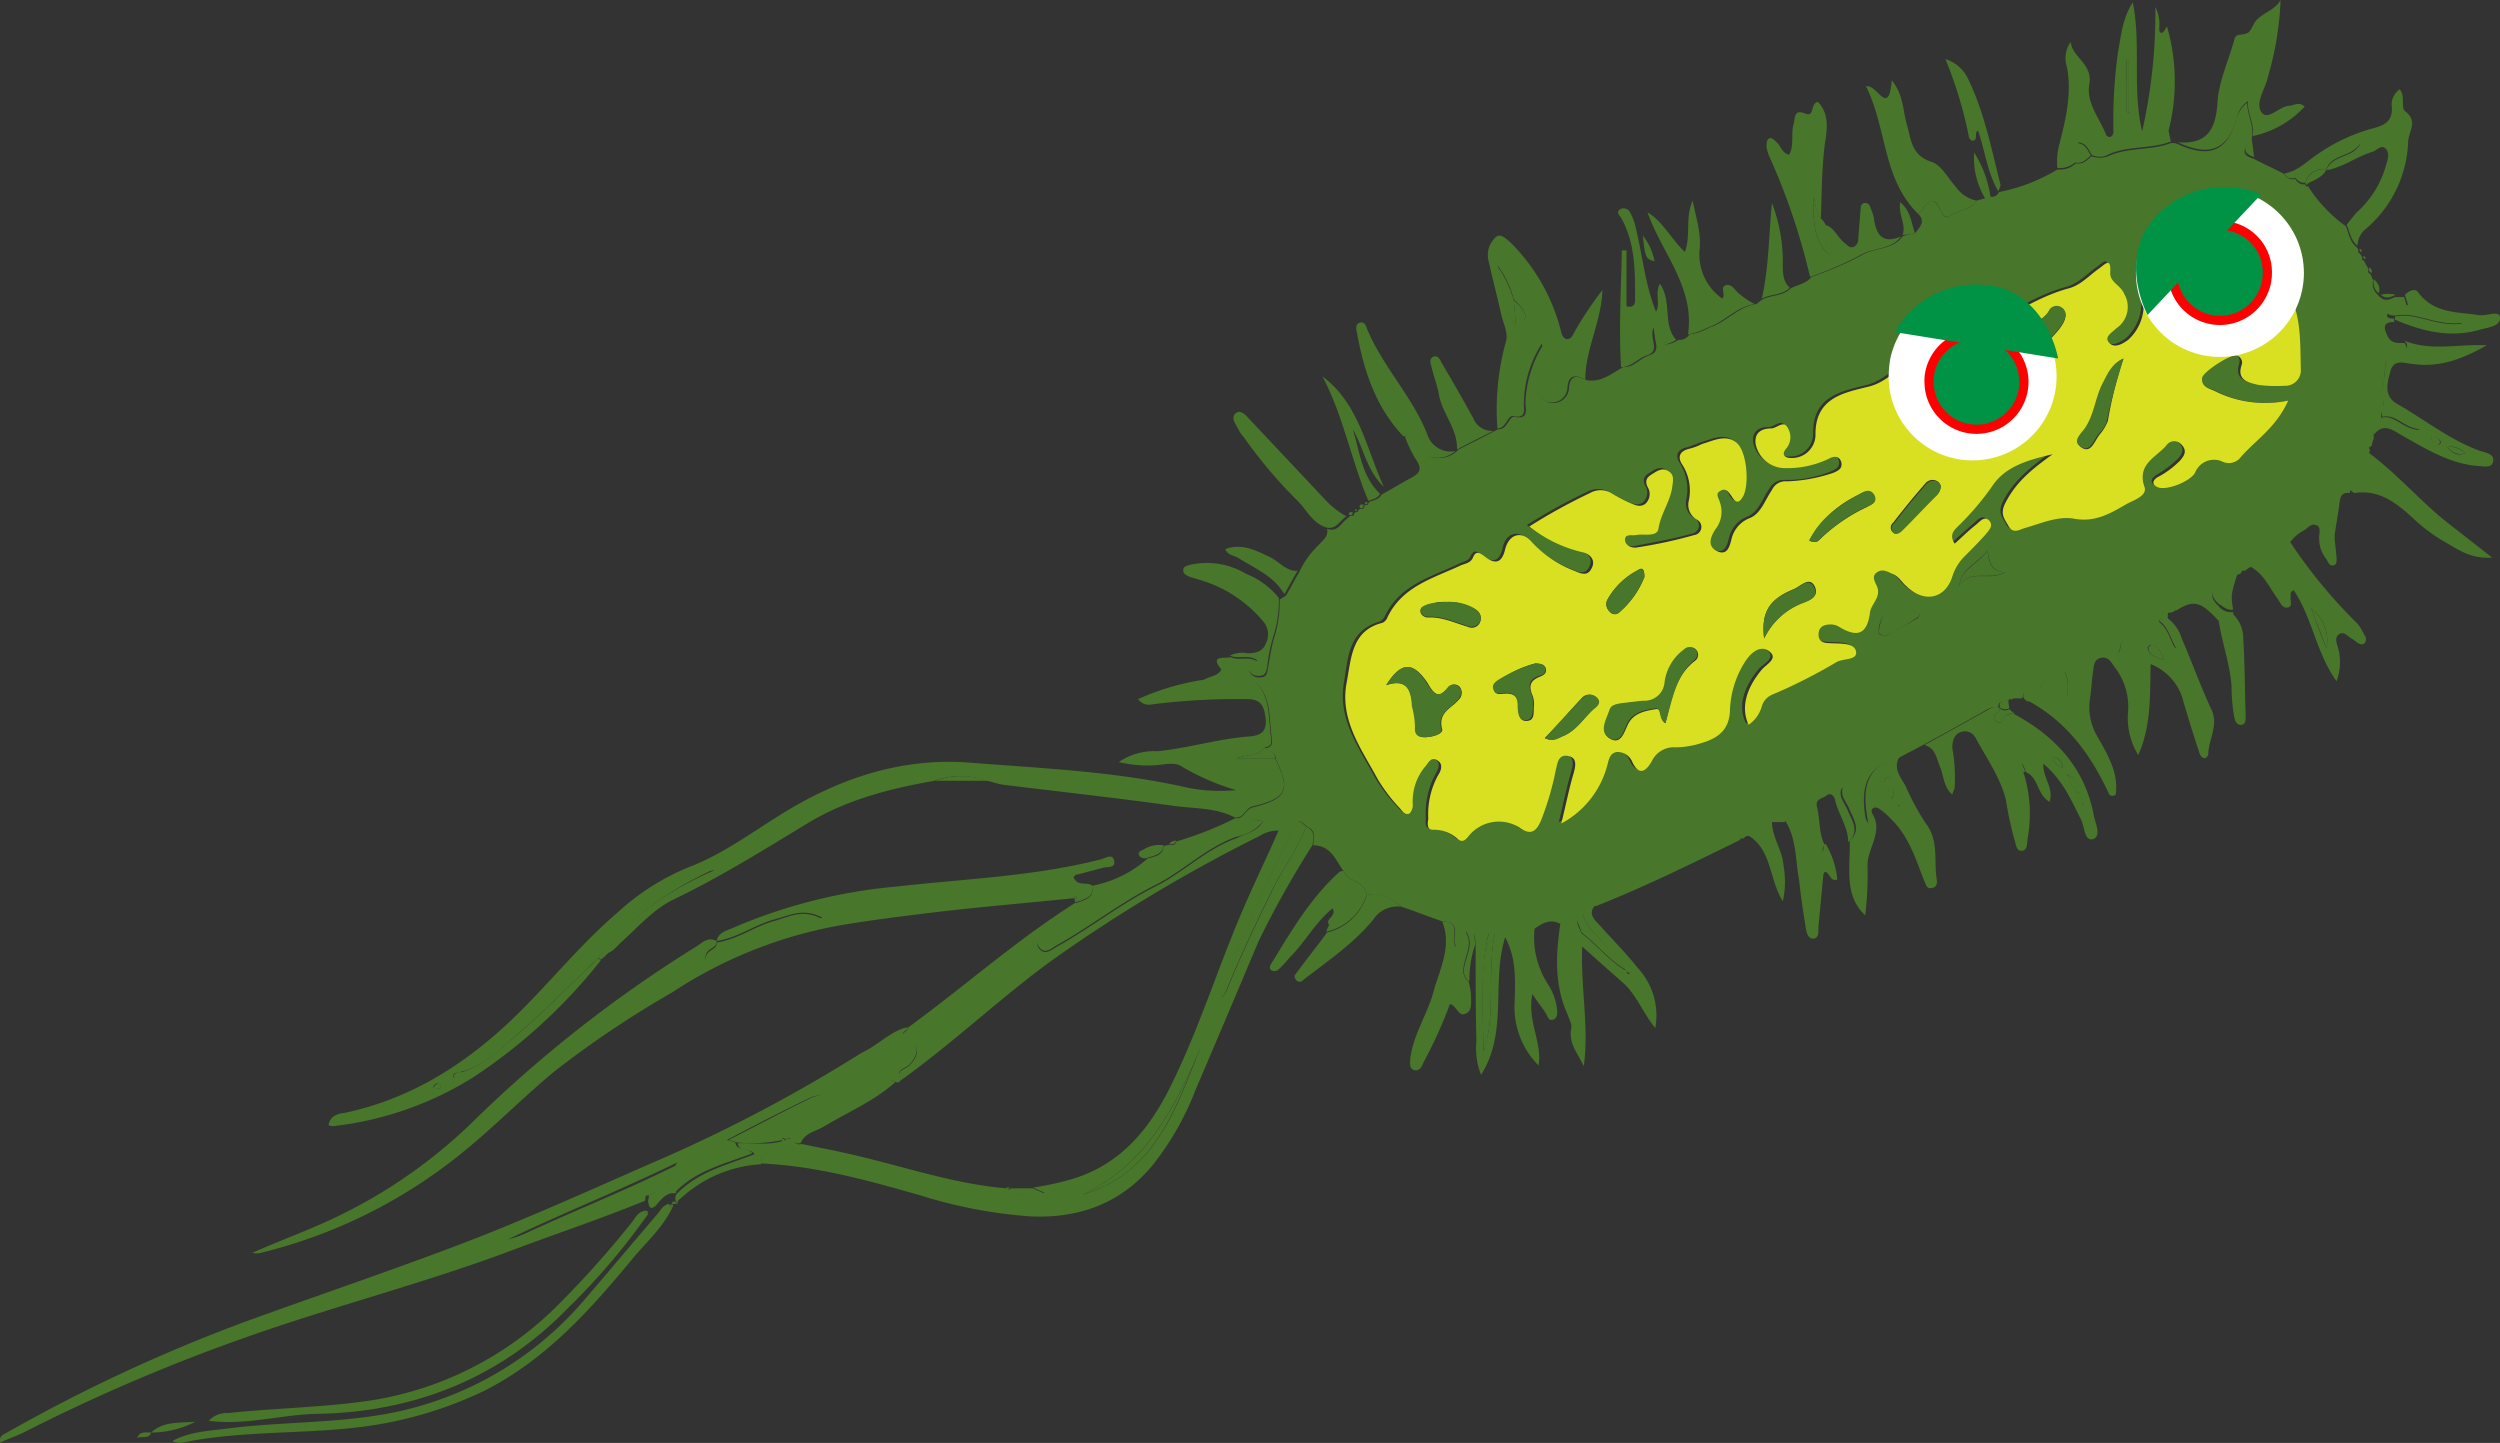 <svg xmlns="http://www.w3.org/2000/svg" viewBox="705.381 3281.052 272.555 157.312">
  <rect x="705.381" y="3281.052" width="272.555" height="157.312" fill="#333333" stroke="none"/>
  <defs>
    <style>
      .cls-1 {
        fill: #48762a;
      }

      .cls-2 {
        fill: #d9e021;
      }

      .cls-3 {
        fill: #fff;
      }

      .cls-4, .cls-5 {
        fill: #009245;
      }

      .cls-4 {
        stroke: red;
        stroke-miterlimit: 10;
      }
    </style>
  </defs>
  <g id="Group_35" data-name="Group 35" transform="translate(705.626 3280.951)">
    <g id="_x35_ZJZBB_2_" transform="translate(-0.246 0.1)">
      <g id="Group_30" data-name="Group 30">
        <path id="Path_88" data-name="Path 88" class="cls-1" d="M226.125,27.544c.509-.678,1.187-1.272.339-2.12.17-.17.424-.339.509-.509.763-1.357,1.357-1.1,1.95.17.17.424.593.933.933.594.933-.678,2.289-.594,2.967-1.7.339-.085.678-.17.933-.254a1.226,1.226,0,0,1,.594-.17.854.854,0,0,0,.933-.509h0a19.434,19.434,0,0,0,6.359-2.459,2.6,2.6,0,0,0,2.035-.678c.763.17,1.187-.339,1.7-.763a2.569,2.569,0,0,0,1.781,0c2.2-1.017,4.663-.594,6.868-1.441a1.867,1.867,0,0,1,.678.085c3.476,1.611,5.426.848,6.444-2.628a3.39,3.39,0,0,1,1.187-1.865c0,1.357.763,2.459.509,3.815a.51.51,0,0,1-.085.339c-.678.763-1.272,1.526.254,1.95,1.1.594,2.289,1.1,3.391,1.7a.982.982,0,0,0,1.187.509,1.025,1.025,0,0,0,1.1.594c0,.254.085.254.254.17a15.882,15.882,0,0,0,4.155,4.409c.339.848.424,1.7,1.187,2.289a.643.643,0,0,1,.17.339c-.085.17,0,.254.17.339.085.17.17.254.254.424-.085.17,0,.339.17.339.17.339.339.594.509.933a.438.438,0,0,0,.254.594c.085.254.17.424.254.678a1.514,1.514,0,0,0,.509,1.526c.085.085.085.17.254.254.509.509,1.1.254,1.611,0h1.017c.085.424.254.763.339,1.187-.594.17-1.272.339-1.865.509-.254.085-.509.254-.254.509.17.17.424.085.678.17v.339c-1.357,0-1.1.763-.678,1.611.424.763,1.1.678,1.781.678.594.678,0,1.017-.339,1.441h0c-.763.085-1.7-.17-1.7,1.1a19.955,19.955,0,0,0-.17,4.494A1.733,1.733,0,0,0,277,47.978a1.832,1.832,0,0,0-.848,1.865l-.254.763c-.254.17-.339.339-.17.593a5.4,5.4,0,0,0-.17.594,6.933,6.933,0,0,0-2.035,4.07c-.678-.085-1.017.17-1.1.933-.17,1.357-.424,2.628-.594,3.985-.509.17-1.1.424-1.611,0-.085-.509.254-1.272-.424-1.441-.509-.17-.848.339-1.272.593a4.4,4.4,0,0,0-1.611,1.441c-1.526.933-2.967,1.865-4.494,2.713-.085.085-.254.17-.339.254-.254-.085-.339,0-.424.254-.085.085-.17.085-.339.17a19.052,19.052,0,0,1-1.78,1.017c-1.187.593-1.357,1.441-.339,2.374a1.7,1.7,0,0,0,1.611.678c0,.17.085.424.085.593-.594.085-1.1.254-1.7.339-1.95-2.12-2.713-2.289-4.579-1.1-.339,0-.933-.17-.933.509a1.443,1.443,0,0,1-.085.594c-.509-.339-.848-.424-.848.339-.085,0-.254.085-.339.085-1.526.594-3.646.424-3.985,2.8-.085.509-.594,1.7-1.357.254-.254-.509-.763-.339-1.1-.085-1.187.848-2.628,1.272-3.646,2.374a4.984,4.984,0,0,0-2.713,1.611c-.933-.085-1.611.085-1.781,1.1h-1.1c-.17-.085-.254-.085-.339.17-.085.085-.17.085-.254.17-.509,0-1.017,0-.933.763h0c-.424-.339-.763-.085-1.187.085-2.374,1.357-4.663,2.628-7.037,3.9-.933.509-1.781.933-2.713,1.441-3.985.933-4.07,3.9-3.391,7.292a6.861,6.861,0,0,1-.933-2.2,2.35,2.35,0,0,0-1.441-1.95.579.579,0,0,0-.424.254c-.254.848.339,1.441.678,2.2.424,1.1,1.441,2.374.085,3.561,0-1.7-1.1-3.052-1.441-4.663-.17-.509-.509-.763-.933-.424s-1.272.339-1.017,1.272c.339,1.357.17,2.883.848,4.155-.424.17,0,.848-.594,1.017a8.838,8.838,0,0,1-.933-2.883c-.848-2.713-.848-2.713-2.883-.678h-1.357a10.149,10.149,0,0,1-2.628,1.526.311.311,0,0,0-.254.085.428.428,0,0,0-.594.339c-5.172,2.544-10.344,5.087-15.686,7.207a1.268,1.268,0,0,0-1.441,1.1c-1.187.594-.254,1.272-.17,1.95-.848-.17-1.187-1.441-2.289-1.1-1.1-.593-1.95-.085-2.8.509-1.441.339-2.968-.509-4.324.593h-.678c-1.1-.509-1.865-.509-1.441,1.017a11.55,11.55,0,0,0-.678,4.155c-.933-.678-.594-1.526-.339-2.459s.678-1.865,0-2.968c-.594.509-.254,1.526-1.1,1.611-.678-.848.763-2.713-1.441-2.713-1.526-.509-2.968-1.1-4.494-1.611-1.1-.848-2.289-1.611-3.815-1.272-.17-1.526-2.035-1.441-2.544-2.628-.848-1.187-1.357-2.8-3.307-2.8.085-.848.339-1.611-.678-2.035-1.187-1.187-1.526-.509-1.611.763-.509.085-.763-1.357-1.441-.339a3.827,3.827,0,0,0-2.12.594A169.9,169.9,0,0,0,132.605,106.4c-5.85,4.155-11.107,9.242-17.042,13.481-.678-1.1.509-1.187.933-1.611,1.187-1.272,1.1-2.289-.339-2.968-1.017-.509.339-.763.085-1.1,6.189-4.494,11.87-9.581,18.314-13.651a3.673,3.673,0,0,0,.424-.085c.763-.339,1.781-.509,1.357-1.781a12.513,12.513,0,0,0,6.1-2.968c.763-.254,1.611-.254,1.781-1.357.17-.085.424-.085.593-.17.339.085.678.085.763-.339a37.679,37.679,0,0,0,6.444-2.544c.933.17,1.017-.933,1.95-1.187,3.731-.933,4.07-1.865,2.459-5.257,0-.763-.763-.763-1.1-1.187.509-.085.763-.339.678-.848-.085-.933-.17-1.781-.254-2.713-.254-3.137-1.865-4.663-5.172-4.918-1.441-1.7.17-1.272.933-1.441.933.424,2.035-.17,2.968.509-.17.593-1.1.339-.933,1.017a1.135,1.135,0,0,0,1.187.678c.678,0,.763-.424.848-1.017.17-1.017.339-2.035.594-3.052a12.959,12.959,0,0,0,.678-4.409c.254-.17.424-.254.678-.424.509-.848.933-1.7,1.441-2.544a9.685,9.685,0,0,1,2.2-3.052c.424-.509,1.017-.848.848-1.7,1.187.424,1.526-.678,2.289-1.187l.254-.254c.254.085.424,0,.424-.254.085-.085.17-.085.254-.17h.17v-.17c.085-.085.17-.085.254-.17.254.085.424,0,.424-.339.085,0,.085-.085.17-.085.17.085.254,0,.254-.17l.17-.17c.509-.17,1.017-.254,1.272-.763,1.1-.594,2.2-1.272,3.307-1.865.763-.424,1.187-.848.509-1.865a12.585,12.585,0,0,1-1.272-2.628c1.1-.254,1.017.848,1.441,1.272a2.9,2.9,0,0,0,4.239.339c.085,0,.085-.085.17-.17,1.357-.678,2.713-1.357,3.985-2.035.17-.085.254-.17.424-.17.933,0,1.1-1.441,1.7-1.357,1.611.339,1.187-.848,1.187-1.526a12.922,12.922,0,0,1,1.95-6.359,6.253,6.253,0,0,1-.339,3.815,1.761,1.761,0,0,0,.848,2.459,1.707,1.707,0,0,0,2.289-1.441c.085-1.611.933-1.441,1.95-.933,1.611.254,2.713-.763,3.985-1.441,1.1.085,1.781-.933,2.8-1.272,1.611-.509.17-1.865.763-3.052.17,2.2,1.187,2.12,2.459,1.357a1.283,1.283,0,0,0,1.187-.594,6.183,6.183,0,0,0,2.2-.763c1.865-.594,3.137-2.289,5.087-2.544.254-.17.424-.339.678-.509,1.017-.509,2.2-.339,3.052-1.187.763-.424,1.7-.509,2.289-1.272A37.506,37.506,0,0,0,220.19,30c1.441-.933,3.476-.594,4.578-2.12.085,0,.085-.085.17-.085C225.277,27.714,225.7,27.629,226.125,27.544Zm40.7,18.229a12.117,12.117,0,0,1-8.224-1.187c-.678-.254-1.526-.424-1.441-1.441,0-.594,3.052-2.628,3.731-2.459a.841.841,0,0,1,.594,1.017c-.594,1.781.763,2.035,1.865,2.2a15.442,15.442,0,0,0,2.8.085,1.688,1.688,0,0,0,1.781-1.781c-.085-2.883.085-5.85-1.357-8.479-.509-.933-1.017-1.1-1.611-.339a8.069,8.069,0,0,1-1.781,1.611c-.509.424-1.017.763-1.611.17-.763-.763,0-1.187.424-1.7a13.035,13.035,0,0,0,1.017-1.1,2.812,2.812,0,0,0,.848-2.12c-1.187.254-1.781-1.781-3.222-.848a1.8,1.8,0,0,1-2.8-.763c-.339-.678-.678-.594-1.272-.678-1.357-.254-2.035,1.017-3.137,1.272-2.883.763-3.646,1.95-2.8,4.663A5.116,5.116,0,0,1,249.1,38.99c-.594.424-1.526,1.017-2.12.254-.509-.594.424-1.187.848-1.526,1.272-1.1,1.441-2.12.848-3.731-.424-1.017-1.611-1.272-1.526-2.374.085-1.611-.509-.933-1.187-.424-1.1.763-2.035,1.865-3.391,2.2-3.731,1.017-6.783,3.391-10.259,4.833-1.865.763-3.391,2.544-5.6,2.8-.254,0-.594.254-.848.339-1.865.509-2.968,2.2-5,2.713-2.713.678-5.935,1.187-5.85,5.342a2.479,2.479,0,0,1-2.374,2.459c-.848.085-1.526-.254-.763-1.1a1.789,1.789,0,0,0,.085-2.2c-.424-.848-1.187.085-1.781.085-1.017,0-1.865.424-1.7,1.7a3.354,3.354,0,0,0,3.137,2.628,11.768,11.768,0,0,0,4.833-1.017c.424-.17,1.187-.424,1.357.339.17.678-.254.933-.848,1.187a12.909,12.909,0,0,1-5.087.933,1.747,1.747,0,0,0-1.611.933c-.763,1.017-1.1,2.459-2.374,3.052a3.254,3.254,0,0,0-2.035,2.289c-.17.678-.424,1.865-1.526,1.357-1.017-.509-.848-1.441-.254-2.374a3.123,3.123,0,0,0,.509-2.968c-.17-.424-.594-.933.085-1.272a.948.948,0,0,1,1.187.594c.509.848.848.763,1.272,0,.763-1.272.424-4.833-.763-5.85-1.1-.933-2.459-.17-3.731.17a14.071,14.071,0,0,1-1.357.509c-1.1.254-1.357.933-.763,1.781a5.326,5.326,0,0,1,.678,3.9,1.867,1.867,0,0,0,.848,2.035.893.893,0,0,1-.254,1.7c-2.035.593-4.155.933-6.274,1.357-.509.085-1.272-.17-1.272-.848s.763-.424,1.187-.509c.848-.17,2.374.254,2.459-.678.254-1.7,1.357-3.052,1.526-4.748,0-.594.085-1.187-.424-1.526-.594-.424-1.187-.085-1.7.254-.594.339-.933.678-.594,1.441a1.425,1.425,0,0,1-.254,1.865c-.594.424-1.187.085-1.781-.17a17.944,17.944,0,0,1-1.781-.933,2.521,2.521,0,0,0-2.459-.085,62.459,62.459,0,0,0-6.613,3.646,15.869,15.869,0,0,0,5.765,2.8c.848.17,1.526.848,1.017,1.781-.424.848-1.1.593-1.865.254a13.321,13.321,0,0,1-4.663-3.137c-1.187-1.272-2.544-.848-2.883.763-.339,1.441-1.017,1.781-2.2.848-.678-.509-.933-.678-1.357.17-.254.509-.848.509-1.272.763-3.052,1.441-6.444,2.289-8.055,5.765a1.461,1.461,0,0,1-.509.509c-3.391.933-3.476,3.9-3.9,6.529-.763,4.07,1.611,7.207,3.391,10.514a18,18,0,0,0,2.459,3.222c.254.254.594.763,1.017.509a1.351,1.351,0,0,0,.339-1.017,5.768,5.768,0,0,1,1.272-3.985c.424-.424.678-1.272,1.441-.763.678.424.339,1.1,0,1.7a8.946,8.946,0,0,0-1.017,4.663c0,.424-.17,1.187.509,1.187a4.46,4.46,0,0,1,2.713,1.017c.509.424.848.085,1.187-.339,1.272-1.611,3.985-2.12,5.511-.933,1.272.933,1.781.509,2.374-.763a31.527,31.527,0,0,0,1.611-5.511c.17-.678.254-1.7,1.272-1.526s.933,1.017.678,1.865c-.509,1.7-.848,3.476-1.357,5.511a10.332,10.332,0,0,0,5-6.274c.17-.593.254-1.441,1.1-1.526a1.663,1.663,0,0,1,1.611,1.017c.848,1.865,1.7.763,2.2-.085a2.511,2.511,0,0,1,2.544-1.441,9.555,9.555,0,0,0,2.713-.424c1.781-.509,3.137-1.357,3.222-3.561a10.486,10.486,0,0,1,1.7-5.426c.678-1.017,1.7-1.7,2.628-1.017,1.017.763-.339,1.441-.848,1.95-1.781,2.12-2.374,4.239-1.441,6.02a3.79,3.79,0,0,0,1.441-2.035,2.194,2.194,0,0,1,1.187-1.272,52.16,52.16,0,0,0,6.868-3.476c.763-.509,2.544-.17,2.2-1.272-.254-.933-1.865-.763-2.967-.848-.763-.085-1.187-.339-1.1-1.1s.678-1.017,1.357-.933a1.432,1.432,0,0,1,.848.254c1.865,1.1,3.052,1.017,3.391-1.526.085-1.017,1.272-1.781.763-2.883-.254-.509-.509-1.017,0-1.526.594-.509,1.187-.085,1.7.17.678.254,1.017.848,1.526,1.357,1.95,1.865,4.239,1.357,5-1.1a5.046,5.046,0,0,1,1.357-2.2,28.108,28.108,0,0,0,2.2-2.289c.339-.424,1.017-1.017.424-1.611-.509-.509-1.017.17-1.441.509L230.195,61.2c-.593-1.017,0-1.526.509-2.035a29.818,29.818,0,0,0,3.646-4.324c1.441-2.12,4.07-2.8,6.529-3.391-2.035,1.526-3.985,2.968-5.172,5.342-.594,1.187-.085,1.7.339,2.459.509.933,1.187.424,1.781.254,1.78-.509,3.646-1.272,5.426-1.017,2.374.424,4.07-.678,5.85-1.7.678-.424,2.12-.933,1.781-1.781-.848-2.459,1.272-3.222,2.374-4.494a1.035,1.035,0,0,1,1.611-.17c.678.678.424,1.187-.085,1.781a12.408,12.408,0,0,1-2.374,1.781c-.424.254-.763.763-.17,1.1.848.424,3.646-.594,4.155-1.526a2.221,2.221,0,0,1,2.883-1.272,1.8,1.8,0,0,0,1.95-.254C263.092,50.182,265.466,48.826,266.822,45.773ZM155.074,91.643a2.821,2.821,0,0,0-2.2.339c-2.289.933-4.494,1.95-6.783,2.968s-4.07,2.968-6.613,3.815c-3.052,1.017-5.511,3.222-8.055,5.172-.509.339-1.357.933-.763,1.611.594.763,1.357.085,1.95-.254,3.646-2.035,6.952-4.663,10.683-6.529,3.052-1.526,5.511-4.07,8.818-5.257C153.124,93,154.4,92.745,155.074,91.643Zm68-20.264c1.017-.594,2.2-1.187,3.307-1.865.17-.085.339-.594.085-.594-.848-.254-1.611-1.272-2.713-.763a3.412,3.412,0,0,0-1.611,2.883C222.14,71.379,222.564,71.379,223.073,71.379Zm10.937-9.242c-1.187,1.526-2.883,1.95-3.052,3.815,1.187-1.865,3.222-.424,5-1.441C234.519,64.426,234.264,63.578,234.01,62.137Z" transform="translate(-17.342 -2.108)"/>
        <path id="Path_89" data-name="Path 89" class="cls-1" d="M139.335,86.2c3.307.17,4.918,1.781,5.172,4.918.085.933.17,1.781.254,2.713.085.594-.17.763-.678.848-.763,1.017-2.035.763-3.052,1.187h4.155c1.7,3.476,1.357,4.324-2.459,5.257-.848.254-.933,1.357-1.95,1.187-2.12-1.1-4.494-.933-6.783-1.272-6.1-.848-12.294-1.526-18.483-2.289-.593-.085-1.187-.339-1.781-.424a8.184,8.184,0,0,0-5.681,0c-4.833.848-9.5,2.035-13.735,4.578-4.748,2.883-9.5,5.85-14.583,8.309-2.2,1.017-3.9,2.968-5.765,4.663-.509.424-.848,1.017-1.611,1.272a1.17,1.17,0,0,0-.339-.254c3.052-3.9,7.037-6.613,12.04-8.818-2.628.17-6.189,2.035-8.563,3.9-4.748,3.815-8.479,8.563-12.972,12.633-2.035,1.865-4.155,3.646-6.189,5.511-.339,0-.594,0-.763.339a.854.854,0,0,0,.085.254c.424.085.678-.17.763-.594,2.8-.848,4.748-2.968,6.868-4.748,2.8-2.459,5.426-5.172,8.139-7.716l.254.254a59.1,59.1,0,0,1-13.99,12.8,36.505,36.505,0,0,1-15.092,5.257,1.655,1.655,0,0,1-.594-.085c.17-1.1,1.1-1.272,1.781-1.357,7.97-1.7,14.329-6.1,19.925-11.87,3.222-3.307,6.189-6.868,9.75-9.92a25.921,25.921,0,0,1,8.055-5.087c3.476-1.357,6.444-3.561,9.581-5.511,6.444-4.07,13.481-6.444,21.112-5.765,7.631.593,15.262.933,22.723,2.544a17.912,17.912,0,0,0,6.02.424,25.428,25.428,0,0,1-6.02-2.628c-.678-.424-1.781-.17-2.713-.085a13.888,13.888,0,0,1-4.07-.339,6.907,6.907,0,0,1,4.239-1.187c3.391-.339,6.613-1.357,10-1.611,1.187-.085,1.95-.509,1.781-1.95-.17-1.272-.424-2.12-2.035-2.12a76.443,76.443,0,0,0-9.835.509c-.678.085-1.357.339-2.035-.509a27.057,27.057,0,0,1,7.207-2.12C138.148,86.878,138.911,86.963,139.335,86.2Zm-85.21,45.7a3.565,3.565,0,0,0,.17-.424c-.17-.085-.254-.17-.424-.17a.563.563,0,0,0-.424.339C53.361,131.815,53.616,131.815,54.124,131.9Z" transform="translate(-6.182 -13.199)"/>
        <path id="Path_90" data-name="Path 90" class="cls-1" d="M98.654,132.2c.254.339-1.1.594-.085,1.1,1.441.678,1.441,1.7.339,2.968-.424.424-1.611.509-.933,1.611-.085.254-.254.424-.594.254-.17-.085-.254-.085-.424-.17a1.171,1.171,0,0,1,.254.339c-2.2,1.95-5,3.137-7.546,4.663-.933.594-2.12.678-2.628,1.865-.509.085-1.017.085-1.1-.678.424-1.272,1.7-1.272,2.544-1.865.678-.509,1.611-1.187,1.272-2.035-.509-1.1-1.526-.424-2.289-.085-2.8,1.357-5.6,2.8-8.479,4.324a6.88,6.88,0,0,1,.933.254c.17,1.017,1.272.424,1.865,1.187-3.052,1.187-6.274,1.865-8.563,4.409l-.085-.085.085-.085c-.17-.593-.254-1.1-.424-1.7.254-.424.424-.848.763-1.526-6.274,3.052-12.464,5.511-18.483,8.394a77.308,77.308,0,0,0,7.461-2.544c2.544-.933,4.918-2.12,7.631-2.374,0,.254-.085.424-.085.678-4.748,1.95-9.581,3.561-14.329,5.342-9.666,3.646-19.755,6.189-29.506,9.666a198.912,198.912,0,0,0-23.91,10.259c-.848.424-1.7.678-2.544,1.1-.17-.678.254-.848.594-1.017A177.262,177.262,0,0,1,28.96,163.4c6.613-2.374,13.311-4.663,19.84-7.122,7.97-2.968,15.686-6.529,23.486-9.92A166.067,166.067,0,0,0,93.652,135C95.517,134.15,96.789,132.624,98.654,132.2Z" transform="translate(0.246 -20.197)"/>
        <path id="Path_91" data-name="Path 91" class="cls-1" d="M123.685,113.344c.424,1.272-.594,1.441-1.357,1.781-.085-.085-.085-.254-.17-.339-.17-.254-.254-.339-.424,0h0c-5,.509-10.09.933-15.092,1.526-3.476.424-6.952.848-10.429,1.441a48.788,48.788,0,0,0-18.229,7.292A110.275,110.275,0,0,0,65.1,133.693c-3.476,2.883-6.613,6.1-10.09,8.9a55.855,55.855,0,0,1-21.875,10.853,1.734,1.734,0,0,1-.933,0c3.222-1.441,6.613-2.628,9.835-4.239A55.776,55.776,0,0,0,56.449,138.95a140.619,140.619,0,0,1,24.164-18.907c.678-.424,1.272-1.1,2.2-.594.085.933-1.357.678-1.187,2.035a97.978,97.978,0,0,1,12.718-4.578c-2.035-1.1-3.561-.254-5.172.17-2.2.594-4.07,2.035-6.359,2.374.17-.848.933-1.1,1.611-1.357a57.877,57.877,0,0,1,17.975-4.578c7.461-.848,15.007-1.1,22.3-2.968.424-.085,1.272-.678,1.441.085.254.933-.763.678-1.272.848-.933.254-1.865.509-2.883.763-.085,0-.17.17-.254.254C122.158,113.514,123.091,113.005,123.685,113.344Z" transform="translate(-4.691 -16.857)"/>
        <path id="Path_92" data-name="Path 92" class="cls-1" d="M157.035,106.4c1.017.424.848,1.272.678,2.035a105.366,105.366,0,0,0-5.85,10.429c-2.289,5.426-4.578,10.853-6.868,16.194a31.068,31.068,0,0,1-4.748,8.309c-3.476,4.155-8.055,5.765-13.311,5.511a52.277,52.277,0,0,1-11.955-2.289c-5.681-1.611-11.361-3.222-17.381-3.476.17-2.035,1.781-1.865,3.052-1.7a58.548,58.548,0,0,1,6.7,1.357c4.578,1.1,8.987,2.544,13.651,3.307a31.347,31.347,0,0,0,7.546.254c-.678-.339-.933-.424-1.272-.594a33.388,33.388,0,0,0,3.985-.848c5.681-1.611,8.9-5.765,11.277-10.768,3.052-6.274,5.087-12.972,7.885-19.331,1.187-2.713,2.459-5.342,3.646-8.055.763-1.017.933.424,1.441.339a108.3,108.3,0,0,0-7.716,17.975,2.684,2.684,0,0,0,.678-1.017c1.441-3.561,3.137-7.122,4.833-10.6C154.407,111.059,156.1,108.939,157.035,106.4Zm-11.107,23.147c-2.883,6.783-5.935,13.481-13.227,16.957C141.1,143.956,143.046,136.325,145.928,129.542Z" transform="translate(-14.64 -16.267)"/>
        <path id="Path_93" data-name="Path 93" class="cls-1" d="M259.9,88.119c.17-1.1.848-1.272,1.781-1.1a5.176,5.176,0,0,0,2.968,1.441c.085-1.1.339-2.12-.254-3.137,1.017-1.1,2.459-1.526,3.646-2.374a.724.724,0,0,1,1.1.085c.763,1.441,1.272.339,1.357-.254.339-2.459,2.374-2.289,3.985-2.8a3.69,3.69,0,0,0,2.2,2.883c.085.17.085.339.17.509-.085-.17-.085-.339-.17-.424-.678-.933-.848-2.289-1.865-3.052,0-.763.424-.678.848-.339a4.359,4.359,0,0,1,1.526,2.2c1.1,2.544,2.035,5.172,3.222,7.716.848,1.781-.339,3.307-.339,5a.662.662,0,0,1-.339.339c-.424,0-.594-.424-.678-.763-.678-2.035-1.272-3.985-1.865-6.02a5.936,5.936,0,0,0-3.391-3.476c-.085,3.391.085,6.7-1.357,9.92a7.813,7.813,0,0,1-1.1-4.833,7.033,7.033,0,0,0-1.526-4.833c-.339-.509-.678-1.1-1.441-.933s-.763.848-.848,1.441c-.17,1.017-.17,1.95-.339,2.968a6.236,6.236,0,0,0,.848,4.239c1.1,1.95,2.289,3.9,1.95,6.274-.424.254-.678.085-.763-.17-1.95-4.155-4.494-7.716-8.648-10C260.154,88.627,260.07,88.373,259.9,88.119Zm15.346-3.985c-.254-.763-.509-1.526-1.441-1.7a.662.662,0,0,0-.339.339C273.635,83.71,274.568,83.795,275.246,84.134Z" transform="translate(-39.332 -12.15)"/>
        <path id="Path_94" data-name="Path 94" class="cls-1" d="M201.694,46.086c-1.017-.509-1.865-.594-1.95.933a1.666,1.666,0,0,1-2.289,1.441A1.858,1.858,0,0,1,196.606,46a5.221,5.221,0,0,0,.339-3.815A12.335,12.335,0,0,0,195,48.544c-.085.678.424,1.865-1.187,1.526-.594-.085-.763,1.357-1.7,1.357a27.666,27.666,0,0,1,.933-9.5c.254-.848-.254-1.865-.509-2.883-.424-1.95-.933-3.815-1.357-5.765a2.614,2.614,0,0,1,.17-1.95c.763-1.272,1.1-1.187,2.289-.085a20.762,20.762,0,0,1,5.426,9.666c.085.339.254.763.678.763s.594-.424.763-.763a39.065,39.065,0,0,1,3.052-4.578C203.474,39.727,201.694,42.779,201.694,46.086Zm-7.8-8.733a10.8,10.8,0,0,0-1.78-3.731c.678,2.2.509,4.663,2.035,6.613C195.589,39.557,195.5,38.879,193.893,37.352Z" transform="translate(-28.86 -4.71)"/>
        <path id="Path_95" data-name="Path 95" class="cls-1" d="M276.673,15.577c-2.2.848-4.748.424-6.868,1.441a1.89,1.89,0,0,1-1.781,0c-.339-.594-.594-1.272-1.441-1.357-.339.678-.085,1.441-.254,2.12a2.6,2.6,0,0,1-2.035.678,7.226,7.226,0,0,1,.254-2.713c.678-2.713,1.357-5.511.763-8.394a3.05,3.05,0,0,1,.424-2.628c.254,1.781,2.459,2.374,2.035,4.663-.339,2.035,1.187,3.731,1.865,5.511.085.085.339.254.424.17.424-.17.339-.594.339-.933a54.012,54.012,0,0,1,.509-8.309c.339-1.865.509-3.731,1.611-5.426.933,4.663-.085,9.411,1.017,14.075A58.4,58.4,0,0,0,274.977.909,4.129,4.129,0,0,1,275.4,3.2c0,.254,0,.594.339.509.17-.085.339-.424.509-.678a21.534,21.534,0,0,1,.17,11.361C276.5,14.814,276.588,15.238,276.673,15.577Zm-4.833-3.222c.085,0,.17.085.254.085V6.674h-.254Z" transform="translate(-39.995 -0.146)"/>
        <path id="Path_96" data-name="Path 96" class="cls-1" d="M247.2,95.151c2.374-1.272,4.748-2.628,7.037-3.9.424-.254.763-.424,1.187-.085.085.509-1.1.763-.424,1.357s.678-.339,1.1-.594a1.091,1.091,0,0,1,1.017-.085c4.494,2.459,7.631,5.935,8.563,11.022.17.848.848,2.2-.085,2.544-.933.254-.933-1.272-1.272-2.035-1.1-2.2-2.035-4.409-4.155-6.189-.085,1.526,1.187,2.628.678,4.155-1.357-.763-1.187-2.628-2.544-3.222a8.267,8.267,0,0,0-.424-.933.98.98,0,0,0,.17,1.1,14.838,14.838,0,0,1,.424,6.952c-.085.509,0,1.357-.594,1.441-.678.085-.678-.678-.848-1.187a35.543,35.543,0,0,1-.933-4.324c-.594-2.459-2.12-4.578-3.307-6.783a1.31,1.31,0,0,0-1.526-.678c-.848.254-1.017,1.017-1.017,1.781a17.821,17.821,0,0,1,.254,4.239c0,.254-.17.424-.254.848-.933-.848-.933-1.95-1.272-2.883C248.472,96.592,248.472,95.49,247.2,95.151Zm15.686,3.307c0-.085-.085-.085-.085-.17v.085c0,.085,0,.085.085.085a4.488,4.488,0,0,0,1.1,1.95C263.9,99.56,263.818,98.8,262.886,98.458Zm-.594-.848a1.266,1.266,0,0,0-1.1-1.187A1.351,1.351,0,0,0,262.292,97.61Zm2.2,3.815c0,.085-.085.17-.085.254a.083.083,0,0,1,.085.085c0-.085.085-.17.085-.254Z" transform="translate(-37.4 -13.925)"/>
        <path id="Path_97" data-name="Path 97" class="cls-1" d="M241.568,27.868c-1.1,1.526-3.137,1.187-4.578,2.12a37.507,37.507,0,0,1-5.342,2.289,71.728,71.728,0,0,0-4.409-13.057,4.2,4.2,0,0,1-.339-1.1c0-.254,0-.678.17-.848.339-.339.678.085.933.339.509.424.509,1.1,1.357,1.357.594-1.017.17-2.289.509-3.391.17-.678,0-1.611,1.272-1.1,1.017.424.509-1.1,1.357-1.272,1.272,1.272,1.017,3.052.763,4.578-.339,2.713-.339,5.426-.424,8.14-.678-.678-.509-1.611-.848-2.374.085,2.289-.17,4.578,1.781,6.359h-.085c-.424-1.017-.17-2.2-.424-3.307,1.017.254,1.357,1.357,2.12,1.95.339.254.594.678,1.1.424a.994.994,0,0,0,.424-.933c.085-1.017.17-2.12.254-3.137,0-.339.085-.678.509-.678s.509.339.594.594a4.78,4.78,0,0,1,.339,1.017C238.855,27.783,239.618,28.716,241.568,27.868Z" transform="translate(-34.311 -2.093)"/>
        <path id="Path_98" data-name="Path 98" class="cls-1" d="M287.94,14.938c.254-1.272-.594-2.459-.509-3.815a2.78,2.78,0,0,0-1.187,1.865c-1.017,3.476-3.052,4.239-6.444,2.628,3.307.254,4.155-1.526,4.324-4.494.17-2.2,1.187-4.409,1.781-6.529.085-.254.085-.594.509-.678,1.187-.17,1.1-.17,1.611-1.1.594-1.272,2.289-1.441,2.968-2.713a34.039,34.039,0,0,1-1.357,8.309c0,.085-.085.254-.085.339-.339,1.187-1.357,2.713-.594,3.646.678.848,1.865-.678,2.967-.763.509,0,1.017-.509,1.7.085A10.655,10.655,0,0,1,287.94,14.938Z" transform="translate(-42.359 -0.1)"/>
        <path id="Path_99" data-name="Path 99" class="cls-1" d="M237.452,106.557c1.357-1.187.339-2.459-.085-3.561-.339-.763-.933-1.272-.678-2.2,0-.085.339-.254.424-.254a2.311,2.311,0,0,1,1.441,1.95,7.738,7.738,0,0,0,.933,2.2c-.678-3.391-.594-6.274,3.391-7.292-.763,1.272.17,2.289.678,3.222a27.092,27.092,0,0,0,2.2,4.07c1.441,1.865.848,4.07,1.187,6.1.085.509-.085.933-.678.933-.424.085-.509-.424-.678-.763-.933-2.374-1.7-4.918-3.646-6.783a7.915,7.915,0,0,0-1.272-1.1c-.509-.339-1.017,0-.763.509,1.272,2.035-.593,3.815-.509,5.765a37.57,37.57,0,0,1-.254,5.342C236.774,112.492,237.537,109.44,237.452,106.557Zm4.663-4.578a3.422,3.422,0,0,0-.17-2.289c-.085-.17-.509-.085-.594.17C241.013,100.622,241.267,101.215,242.115,101.978Zm.763.678h-.17v.17a.312.312,0,0,0,.254-.085C242.963,102.826,242.963,102.742,242.878,102.657Z" transform="translate(-35.791 -14.903)"/>
        <path id="Path_100" data-name="Path 100" class="cls-1" d="M191.6,119.894c1.357-1.1,2.883-.254,4.324-.594a9.413,9.413,0,0,0,1.526,6.359,6.446,6.446,0,0,1,.933,2.8c0,.339,0,.763-.424.933-.509.17-.594-.254-.763-.594-.424-.678-.933-1.272-1.526-2.2-.594,2.968,1.1,5.257.678,7.8a9.01,9.01,0,0,1-2.628-6.613c.085-2.544.254-5-1.017-7.376-1.526,4.918.339,10.344-2.628,15.007a7.793,7.793,0,0,1-.509-3.646c-.085-3.646-.085-7.292-.085-10.853-.339-1.611.339-1.526,1.441-1.017-1.017,4.324-.594,8.733-.594,13.057C191.773,128.711,190.671,124.218,191.6,119.894Z" transform="translate(-28.606 -18.234)"/>
        <path id="Path_101" data-name="Path 101" class="cls-1" d="M202.793,117.5c.254-.763.594-1.272,1.441-1.1-.848.763-.424,1.441.17,2.035,1.441,1.611,2.968,3.137,4.324,4.833a7.651,7.651,0,0,1,1.95,6.613c-1.357-1.7-2.035-3.561-3.391-4.833-1.441-1.272-2.883-2.544-4.578-4.07-.17,4.578.763,8.818.17,13.057-.593-1.357-1.7-2.459-1.357-4.155.085-.424-.254-1.017-.424-1.526-1.441-3.222-1.272-6.529-.763-9.92,1.1-.339,1.441.933,2.289,1.1,1.7,1.272,2.968,2.968,4.833,4.07.085.17.17.254.254.424l.17-.17c-.17-.085-.254-.17-.424-.17-.254-.848-1.017-1.357-1.526-2.035C204.828,120.21,203.3,119.192,202.793,117.5Z" transform="translate(-30.214 -17.787)"/>
        <path id="Path_102" data-name="Path 102" class="cls-1" d="M251.74,23.542c-.678,1.1-2.035,1.017-2.967,1.7-.339.254-.763-.17-.933-.594-.509-1.272-1.187-1.526-1.95-.17-.085.17-.339.339-.509.509-3.9-3.815-3.391-9.327-5.681-13.9,1.187-.339,2.459,3.476,2.8-.678,1.357,1.7,1.187,3.391,1.7,5,.424,1.611.509,3.222,2.628,3.9,1.1.339,1.865,1.865,2.713,2.8A3.638,3.638,0,0,0,251.74,23.542Z" transform="translate(-36.259 -1.667)"/>
        <path id="Path_103" data-name="Path 103" class="cls-1" d="M76.418,155.324c-1.017,2.12-2.713,3.646-4.155,5.342-4.748,5.765-9.666,11.277-16.449,14.668a43.615,43.615,0,0,1-14.159,3.985c-6.189.678-12.464.339-18.653,1.611a1.772,1.772,0,0,1-1.1-.17c1.865-1.017,3.9-1.1,5.935-1.357,5.257-.678,10.6-.593,15.855-1.357a37.059,37.059,0,0,0,23.316-12.888c2.628-3.052,5.172-6.1,7.8-9.157.339-.424.594-.933,1.187-1.1C76.163,155.07,76.248,155.239,76.418,155.324Z" transform="translate(-3.124 -23.651)"/>
        <path id="Path_104" data-name="Path 104" class="cls-1" d="M288.8,72.313c1.526-.933,2.968-1.865,4.494-2.713a55.209,55.209,0,0,0,7.461,9.072,6.324,6.324,0,0,1,.763,1.272.645.645,0,0,1,0,.848c-.254.254-.594.085-.848-.085a2.576,2.576,0,0,0-.594-.424c-.424-.254-.763-.763-1.272-.509-.594.339-.339,1.017-.17,1.526a5.994,5.994,0,0,1-.17,3.646c-2.2-3.052-2.628-6.868-4.663-9.92-.424.17-.339.424-.339.678-.085.424.254,1.017-.254,1.187-.594.17-.848-.424-1.1-.848C291.089,74.687,290.5,73.076,288.8,72.313Zm6.868,4.663c.594,1.441,1.1,2.968,1.7,4.409A4.415,4.415,0,0,0,295.668,76.976Z" transform="translate(-43.728 -10.673)"/>
        <path id="Path_105" data-name="Path 105" class="cls-1" d="M301.47,28.642c-.763-.594-.848-1.526-1.187-2.289l1.017-1.272a10.762,10.762,0,0,0,3.307-5.342c.17-.509.339-1.187,0-1.611-.509-.594-1.017.085-1.441.254-1.781.509-3.222,1.7-5.087,2.035.594-1.7,2.883-1.357,3.646-2.8-.424-.339-.678,0-.933.085-2.289.678-4.07,2.374-6.1,3.561-.509.085-.933.085-1.187-.509,1.526-.254,2.459-1.357,3.646-2.12a19.519,19.519,0,0,1,6.02-2.8c1.357-.339,2.12-.848,2.035-2.289a2.03,2.03,0,0,1,.848-1.95c.678.678.085,1.95.594,2.374,1.441,1.1.424,2.12.339,3.307a13.083,13.083,0,0,1-4.578,9.5A2.37,2.37,0,0,0,301.47,28.642Z" transform="translate(-44.443 -1.85)"/>
        <path id="Path_106" data-name="Path 106" class="cls-1" d="M74.5,156.139a73.759,73.759,0,0,1-8.818,10.344c-7.461,7.631-16.788,11.277-27.3,11.446-3.9.085-7.716,1.272-11.785.763a2.636,2.636,0,0,1,2.12-.848c4.748-.509,9.5-.594,14.159-1.187A36.743,36.743,0,0,0,64.33,166.4a107.588,107.588,0,0,0,8.309-9.242c.424-.509.678-1.187,1.441-1.357A.846.846,0,0,0,74.5,156.139Z" transform="translate(-3.839 -23.787)"/>
        <path id="Path_107" data-name="Path 107" class="cls-1" d="M223.3,37.177c-1.95.254-3.307,1.95-5.087,2.544a7.586,7.586,0,0,1-2.2.763c.763-5.172-2.883-8.9-4.409-13.311,1.7,1.017,2.544,2.883,4.07,4.324.678-1.865,0-3.646.848-5.6.424,2.035.933,3.646.763,5.257a5.879,5.879,0,0,0,2.459,5.426c.424-.424-.254-1.187.339-1.441.678-.254,1.017.509,1.441.848A8.15,8.15,0,0,0,223.3,37.177Z" transform="translate(-31.984 -4.025)"/>
        <path id="Path_108" data-name="Path 108" class="cls-1" d="M305,54.159a1.832,1.832,0,0,1,.848-1.865c1.441-.339,2.289,1.272,4.155,1.357-1.526-1.1-2.713-1.95-3.9-2.713-.339-1.526.085-3.052.17-4.494.085-1.187,1.017-.933,1.7-1.1l.085.085a.083.083,0,0,1-.085-.085c.424-.424,1.017-.763.339-1.441,2.883,1.187,5.935.339,8.987.509-2.544,1.441-5.087,2.459-8.055,2.035-.933-.085-2.12-.594-2.459.848-.339,1.272-.763,2.713.848,3.561,2.968,1.7,5.681,3.9,8.987,5.087.594.17,1.611.339,1.357,1.187-.17.763-1.187.424-1.865.424-3.137-.339-5.765-2.035-8.479-3.561C306.693,53.4,305.845,53.057,305,54.159Zm9.92,2.035a1.918,1.918,0,0,0-1.95-.678C313.561,56.109,313.985,56.533,314.917,56.194Zm-3.731-1.7a.846.846,0,0,0,.339.424c.254.085.678.678.763,0A.849.849,0,0,0,311.187,54.5Z" transform="translate(-46.19 -6.764)"/>
        <path id="Path_109" data-name="Path 109" class="cls-1" d="M301.9,62.37a6.7,6.7,0,0,1,2.035-4.07c2.883,2.12,5.257,4.833,7.97,7.122,1.7,1.357,3.476,2.713,5.511,4.324-2.459.17-3.9-1.017-5.426-1.865a18.006,18.006,0,0,1-3.222-2.459c-1.781-1.611-3.646-3.137-6.359-2.713C302.324,62.709,302.07,62.455,301.9,62.37Z" transform="translate(-45.721 -8.954)"/>
        <path id="Path_110" data-name="Path 110" class="cls-1" d="M214.161,41.229c-1.272.763-2.289.848-2.459-1.357-.593,1.187.848,2.544-.763,3.052-1.017.339-1.611,1.272-2.8,1.272-.254-4.239,0-8.479.085-12.718h.509v6.1c.848.17.848-.254.933-.509,0-3.137.085-6.274-1.526-9.157-.17-.254-.593-.594-.085-.933a.809.809,0,0,1,1.017.254,6.817,6.817,0,0,1,.763,2.2c.678,2.8.933,5.765,2.12,8.733.509-1.017-.17-1.95.424-3.052C213.737,37.074,212.635,39.618,214.161,41.229Z" transform="translate(-31.408 -4.177)"/>
        <path id="Path_111" data-name="Path 111" class="cls-1" d="M184.572,118.6c2.2-.085.848,1.781,1.441,2.713.848-.17.509-1.1,1.1-1.611.678,1.017.254,2.035,0,2.968s-.509,1.781.339,2.459a8.568,8.568,0,0,1,.254,1.441c0,.763.17,1.7-.509,2.035-.848.509-1.017-.848-1.781-1.017a47.314,47.314,0,0,1-2.883,6.359c-.17.424-.424,1.017-1.017.848s-.424-.848-.424-1.272c.339-2.713,2.035-5.087,2.628-7.631C184.487,123.432,185.59,121.058,184.572,118.6Z" transform="translate(-27.339 -18.128)"/>
        <path id="Path_112" data-name="Path 112" class="cls-1" d="M125.6,151.911c.254.17.593.254,1.272.594a36.393,36.393,0,0,1-7.546-.254c-4.663-.763-9.072-2.2-13.651-3.307a58.547,58.547,0,0,0-6.7-1.357c-1.272-.17-2.883-.339-3.052,1.7a14.087,14.087,0,0,0-8.563,3.561c-.254.254-.678.424-.509.848h0a1.041,1.041,0,0,1-.17-1.1c2.289-2.459,5.511-3.222,8.563-4.409-.593-.763-1.7-.17-1.865-1.187,1.611-.085,3.307.254,4.918-.254h.17l.17-.17c.254-.085.509-.085.678-.17.085.678.509.763,1.1.678,1.526.339,3.052.594,4.494.933,5.935,1.272,11.7,3.391,17.805,3.9.17.17.254.17.424,0Z" transform="translate(-12.966 -22.357)"/>
        <path id="Path_113" data-name="Path 113" class="cls-1" d="M170.688,64.456c-.763.424-1.1,1.526-2.289,1.187-1.441-.509-2.035-1.865-3.052-2.883a52.154,52.154,0,0,1-5.935-7.037,2.578,2.578,0,0,1-.424-.594c-.339-.678-1.017-1.441-.339-1.95.594-.424,1.187.424,1.611.848,2.713,2.883,5.426,5.765,8.055,8.563A9.14,9.14,0,0,0,170.688,64.456Z" transform="translate(-23.884 -8.158)"/>
        <path id="Path_114" data-name="Path 114" class="cls-1" d="M184.96,55.583a2.966,2.966,0,0,1-4.239-.339c-.424-.509-.339-1.526-1.441-1.272-3.052-3.222-4.324-7.207-5.087-11.446-.085-.339-.085-.848.339-.933.424-.17.678.254.763.594,1.7,4.155,5,7.461,6.613,11.616A2.663,2.663,0,0,0,184.96,55.583Z" transform="translate(-26.286 -6.407)"/>
        <path id="Path_115" data-name="Path 115" class="cls-1" d="M162.329,76.314a12.959,12.959,0,0,1-.678,4.409,19.391,19.391,0,0,0-.594,3.052c-.085.509-.17,1.017-.848,1.017a1.135,1.135,0,0,1-1.187-.678c-.17-.678.763-.424.933-1.017-.933-.678-2.035-.085-2.968-.509a3.144,3.144,0,0,1,1.95-.254c.848,0,1.611-.17,1.95-1.017a2.2,2.2,0,0,0-.339-2.544,14.219,14.219,0,0,0-7.037-4.494c-.254-.085-.593-.17-.848-.254-.339-.17-.763-.254-.763-.763,0-.424.509-.509.848-.593a8.32,8.32,0,0,1,6.02,1.017A8.521,8.521,0,0,1,162.329,76.314Z" transform="translate(-22.901 -11.113)"/>
        <path id="Path_116" data-name="Path 116" class="cls-1" d="M229.3,105.34c2.12-2.035,2.12-2.035,2.883.678a11.462,11.462,0,0,0,.933,2.883c.593-.17.17-.848.593-1.017a9.21,9.21,0,0,1,1.272,3.9c-.848.254-.763-.763-1.357-.848a.648.648,0,0,0-.17.424l-.509,5.342c-.085.594.17,1.441-.594,1.526-.678,0-.763-.933-.848-1.441-.254-1.611-.509-3.222-.678-4.918C230.4,109.664,230.572,107.375,229.3,105.34Z" transform="translate(-34.676 -15.89)"/>
        <path id="Path_117" data-name="Path 117" class="cls-1" d="M171.061,112.1c.509,1.187,2.374,1.1,2.544,2.628h0c-.594,0-.763.424-1.1.763-.933.933-1.611,2.12-2.968,2.544-.594-.763.848-.933.339-1.865-1.78,1.441-2.883,3.476-4.409,5.087-.509.509-.933,1.1-1.526,1.611a.664.664,0,0,1-.678.085c-.254-.085-.254-.339-.17-.593,2.2-3.561,4.324-7.292,7.546-10.174A.764.764,0,0,1,171.061,112.1Z" transform="translate(-24.596 -17.139)"/>
        <path id="Path_118" data-name="Path 118" class="cls-1" d="M174.088,115.18c1.526-.424,2.713.424,3.815,1.272a3.16,3.16,0,0,0-3.137,1.441c-2.12,2.544-4.833,4.409-7.376,6.359-.254.17-.509.594-.933.254-.254-.254-.339-.509-.085-.763,1.1-1.526,2.289-2.968,3.391-4.494a5.993,5.993,0,0,0,4.324-4.07Z" transform="translate(-25.08 -17.591)"/>
        <path id="Path_119" data-name="Path 119" class="cls-1" d="M190.564,54.042c-1.357.678-2.713,1.357-3.985,2.035.085-2.2-1.526-3.815-1.95-5.85-.17-1.1-.594-2.12-.848-3.222-.085-.339-.254-.763.17-1.017.509-.254.763.254.933.594,1.187,2.035,2.374,4.07,3.476,6.1A2.182,2.182,0,0,0,190.564,54.042Z" transform="translate(-27.735 -7.071)"/>
        <path id="Path_120" data-name="Path 120" class="cls-1" d="M285,79.539c.594-.085,1.1-.254,1.7-.339a3.59,3.59,0,0,1,1.017,2.544c.17,2.8.17,5.511.254,8.309,0,.424.085,1.017-.424,1.1-.594.085-.763-.509-.848-1.017A19.566,19.566,0,0,1,286.441,87C286.272,84.457,285.339,82.083,285,79.539Z" transform="translate(-43.15 -12.134)"/>
        <path id="Path_121" data-name="Path 121" class="cls-1" d="M176.074,61.3c-.254.509-.763.594-1.272.763-1.865-4.409-2.713-9.242-5-13.566,4.07,3.052,4.748,7.885,6.7,12.04-1.865-1.7-2.2-4.239-3.391-6.274h0C173.87,56.64,174.039,59.353,176.074,61.3Z" transform="translate(-25.624 -7.463)"/>
        <path id="Path_122" data-name="Path 122" class="cls-1" d="M307.7,40.622v-.339c2.374-.509,4.494,1.187,7.376.763a30.45,30.45,0,0,1-5.935-1.95c-.085-.424-.254-.763-.339-1.187.424-.424,1.1-.763,1.441-.254,1.7,2.289,4.239,2.12,6.529,2.459.848.17,2.2-.509,2.374.17.17,1.1-1.357,1.187-2.2,1.441C313.72,42.657,310.668,41.894,307.7,40.622Z" transform="translate(-46.604 -5.774)"/>
        <path id="Path_123" data-name="Path 123" class="cls-1" d="M255.665,22.114h0c-1.187-2.035-1.441-4.409-2.2-6.613-.509.254.085,1.017-.594,1.1a.55.55,0,0,1-.424-.509A44.612,44.612,0,0,0,249.9,7.7a4.069,4.069,0,0,1,2.374,1.95c1.865,3.731,2.628,7.8,3.646,11.785A3.491,3.491,0,0,1,255.665,22.114Z" transform="translate(-37.81 -1.256)"/>
        <path id="Path_124" data-name="Path 124" class="cls-1" d="M229.352,35.442c-.848.848-2.12.678-3.052,1.187.763-3.391.763-6.952,1.1-10.429a17.9,17.9,0,0,1,1.187,6.274C228.589,33.576,228.5,34.679,229.352,35.442Z" transform="translate(-34.22 -4.071)"/>
        <path id="Path_125" data-name="Path 125" class="cls-1" d="M224.5,107.226a10.149,10.149,0,0,0,2.628-1.526c0,1.781,1.187,3.222,1.272,4.918a9.738,9.738,0,0,1-.085,3.815C226.789,111.974,227.128,108.752,224.5,107.226Z" transform="translate(-33.946 -16.165)"/>
        <path id="Path_126" data-name="Path 126" class="cls-1" d="M165.185,73.03c-.509.848-.933,1.7-1.441,2.544-1.187-2.035-3.222-2.8-5.087-3.985-.424-.254-1.1-.254-1.357-.933,1.865-.678,3.391.17,5,.933C163.235,72.1,164,73.114,165.185,73.03Z" transform="translate(-23.723 -10.796)"/>
        <path id="Path_127" data-name="Path 127" class="cls-1" d="M234.257,28.452c.254,1.1-.085,2.2.424,3.307h0c-1.95-1.781-1.7-4.155-1.781-6.359.339.763.254,1.7.848,2.374A2.04,2.04,0,0,1,234.257,28.452Z" transform="translate(-35.224 -3.949)"/>
        <path id="Path_128" data-name="Path 128" class="cls-1" d="M286.491,77.77c-.678.085-1.1-.339-1.611-.678-1.017-.933-.848-1.781.339-2.374L287,73.7C286.237,76.159,286.237,76.159,286.491,77.77Z" transform="translate(-43.03 -11.297)"/>
        <path id="Path_129" data-name="Path 129" class="cls-1" d="M174.709,115.1a5.968,5.968,0,0,1-4.409,4.07,3.011,3.011,0,0,1,.339-.763c1.357-.509,2.035-1.611,2.968-2.544C173.946,115.609,174.115,115.1,174.709,115.1Z" transform="translate(-25.7 -17.596)"/>
        <path id="Path_130" data-name="Path 130" class="cls-1" d="M120,100.409a8.184,8.184,0,0,1,5.681,0Z" transform="translate(-18.048 -15.283)"/>
        <path id="Path_131" data-name="Path 131" class="cls-1" d="M255.371,24.533a1.225,1.225,0,0,1-.594.17,8.6,8.6,0,0,1-1.187-5A12.342,12.342,0,0,1,255.371,24.533Z" transform="translate(-38.364 -3.082)"/>
        <path id="Path_132" data-name="Path 132" class="cls-1" d="M83.1,154.128c0-.254.085-.424.085-.678a8.157,8.157,0,0,0,2.544-1.95c.17.594.254,1.1.424,1.7-1.1-.085-1.611.678-2.2,1.357C83.27,155.146,83.185,154.637,83.1,154.128Z" transform="translate(-12.434 -23.133)"/>
        <path id="Path_133" data-name="Path 133" class="cls-1" d="M297.988,68.9c.509.424,1.1.17,1.611,0,.085.763.17,1.611.254,2.374,0,.339.085.848-.339.933s-.594-.339-.763-.678A3.439,3.439,0,0,1,297.988,68.9Z" transform="translate(-45.116 -10.567)"/>
        <path id="Path_134" data-name="Path 134" class="cls-1" d="M245.7,29.491a6.59,6.59,0,0,1-1.357.17c.424-1.187-.509-2.2-.254-3.561C245.279,27.117,245.279,28.389,245.7,29.491Z" transform="translate(-36.92 -4.056)"/>
        <path id="Path_135" data-name="Path 135" class="cls-1" d="M19.2,184.087c1.357-1.272,3.137-1.017,4.833-1.187a10.446,10.446,0,0,1-4.833,1.187Z" transform="translate(-2.713 -27.91)"/>
        <path id="Path_136" data-name="Path 136" class="cls-1" d="M148.91,108.786c-.17,1.017-1.017,1.1-1.781,1.357a.779.779,0,0,1-.848-.17c-.254-.339,0-.594.339-.678A3.178,3.178,0,0,1,148.91,108.786Z" transform="translate(-22.031 -16.623)"/>
        <path id="Path_137" data-name="Path 137" class="cls-1" d="M211,30.4a6.29,6.29,0,0,1,1.272,2.8C211.339,32.944,211.254,32.859,211,30.4Z" transform="translate(-31.892 -4.71)"/>
        <path id="Path_138" data-name="Path 138" class="cls-1" d="M258.482,91.878a.9.9,0,0,0-1.017.085c-.339.17-.424,1.187-1.1.593s.509-.848.424-1.357h0a.9.9,0,0,0,1.017.085A4.246,4.246,0,0,1,258.482,91.878Z" transform="translate(-38.762 -13.959)"/>
        <path id="Path_139" data-name="Path 139" class="cls-1" d="M18.926,184.3c-.254.763-1.1.339-1.526.594.254-.763.933-.594,1.526-.594Z" transform="translate(-2.439 -28.12)"/>
        <path id="Path_140" data-name="Path 140" class="cls-1" d="M289.428,19.95c-1.526-.509-.933-1.187-.254-1.95C289.258,18.678,289.343,19.272,289.428,19.95Z" transform="translate(-43.678 -2.823)"/>
        <path id="Path_141" data-name="Path 141" class="cls-1" d="M257.912,91.048a1.091,1.091,0,0,1-1.017-.085c-.17-.763.424-.763.933-.763C257.827,90.454,257.912,90.794,257.912,91.048Z" transform="translate(-38.87 -13.807)"/>
        <path id="Path_142" data-name="Path 142" class="cls-1" d="M305.5,37.526A1.514,1.514,0,0,1,304.995,36C305.419,36.424,305.758,36.848,305.5,37.526Z" transform="translate(-46.188 -5.562)"/>
        <path id="Path_143" data-name="Path 143" class="cls-1" d="M307.511,37.982c-.509.254-1.1.509-1.611,0A3.443,3.443,0,0,1,307.511,37.982Z" transform="translate(-46.33 -5.848)"/>
        <path id="Path_144" data-name="Path 144" class="cls-1" d="M77.717,122.639a5.486,5.486,0,0,1-.763.678l-.254-.254a5.486,5.486,0,0,0,.678-.763A.662.662,0,0,1,77.717,122.639Z" transform="translate(-11.461 -18.691)"/>
        <path id="Path_145" data-name="Path 145" class="cls-1" d="M278.5,78.805c0-.678.509-.509.933-.509C279.263,78.721,278.924,78.805,278.5,78.805Z" transform="translate(-42.161 -11.994)"/>
        <path id="Path_146" data-name="Path 146" class="cls-1" d="M304.491,57.494c-.085-.254-.085-.509.17-.594C304.745,57.154,304.745,57.324,304.491,57.494Z" transform="translate(-46.108 -8.741)"/>
        <path id="Path_147" data-name="Path 147" class="cls-1" d="M173.624,65.992c0,.254-.17.339-.424.254C173.2,65.907,173.37,65.907,173.624,65.992Z" transform="translate(-26.142 -10.117)"/>
        <path id="Path_148" data-name="Path 148" class="cls-1" d="M175.02,64.995c0,.339-.17.424-.424.339C174.511,64.995,174.681,64.91,175.02,64.995Z" transform="translate(-26.351 -9.968)"/>
        <path id="Path_149" data-name="Path 149" class="cls-1" d="M223.5,107.834c.085-.339.254-.424.593-.339C224.009,107.834,223.839,107.918,223.5,107.834Z" transform="translate(-33.794 -16.434)"/>
        <path id="Path_150" data-name="Path 150" class="cls-1" d="M150.863,108.2c-.17.424-.424.424-.763.339A.921.921,0,0,1,150.863,108.2Z" transform="translate(-22.627 -16.546)"/>
        <path id="Path_151" data-name="Path 151" class="cls-1" d="M304.649,35.094a.438.438,0,0,1-.254-.594C304.649,34.67,304.733,34.839,304.649,35.094Z" transform="translate(-46.096 -5.333)"/>
        <path id="Path_152" data-name="Path 152" class="cls-1" d="M175.549,64.694c0,.17-.085.254-.254.17C175.21,64.694,175.294,64.609,175.549,64.694Z" transform="translate(-26.455 -9.922)"/>
        <path id="Path_153" data-name="Path 153" class="cls-1" d="M83.009,156.134c-.17-.085-.339-.254-.509-.339C82.839,155.71,83.009,155.795,83.009,156.134Z" transform="translate(-12.343 -23.782)"/>
        <path id="Path_154" data-name="Path 154" class="cls-1" d="M86.139,155.339,85.8,155h.424A.51.51,0,0,1,86.139,155.339Z" transform="translate(-12.845 -23.666)"/>
        <path id="Path_155" data-name="Path 155" class="cls-1" d="M174.17,65.6v.17H174V65.6Z" transform="translate(-26.263 -10.065)"/>
        <path id="Path_156" data-name="Path 156" class="cls-1" d="M86.694,154.852H86.1c.254-.509.424-.17.594,0Z" transform="translate(-12.891 -23.602)"/>
        <path id="Path_157" data-name="Path 157" class="cls-1" d="M287.9,73.349c0-.254.17-.339.424-.254C288.239,73.349,288.154,73.433,287.9,73.349Z" transform="translate(-43.592 -11.2)"/>
        <path id="Path_158" data-name="Path 158" class="cls-1" d="M303.86,33.339c-.254,0-.254-.17-.17-.339C303.86,33.085,303.86,33.17,303.86,33.339Z" transform="translate(-45.986 -5.105)"/>
        <path id="Path_159" data-name="Path 159" class="cls-1" d="M303.364,32.439c-.17,0-.254-.17-.17-.339C303.364,32.185,303.448,32.27,303.364,32.439Z" transform="translate(-45.913 -4.968)"/>
        <path id="Path_160" data-name="Path 160" class="cls-1" d="M138.409,115.939a3.672,3.672,0,0,0-.424.085,3.671,3.671,0,0,0-.085-.424h.424A.51.51,0,0,0,138.409,115.939Z" transform="translate(-20.771 -17.672)"/>
        <path id="Path_161" data-name="Path 161" class="cls-1" d="M258.2,89.96c0-.254.17-.254.339-.17C258.539,89.96,258.454,90.045,258.2,89.96Z" transform="translate(-39.073 -13.737)"/>
        <path id="Path_162" data-name="Path 162" class="cls-2" d="M275.55,48.43c-1.357,3.052-3.731,4.409-5.342,6.359a1.656,1.656,0,0,1-1.95.254,2.221,2.221,0,0,0-2.883,1.272c-.594,1.017-3.307,2.035-4.155,1.526-.678-.339-.339-.848.17-1.1a9.673,9.673,0,0,0,2.374-1.781c.509-.594.763-1.1.085-1.781a1.035,1.035,0,0,0-1.611.17c-1.1,1.272-3.222,2.035-2.374,4.494.339.933-1.1,1.441-1.781,1.781-1.781,1.017-3.476,2.12-5.85,1.7-1.781-.339-3.646.509-5.426,1.017-.594.17-1.272.678-1.781-.254-.424-.763-.933-1.272-.339-2.459,1.187-2.374,3.052-3.815,5.172-5.342-2.544.594-5.087,1.272-6.529,3.391A29.817,29.817,0,0,1,239.686,62c-.509.509-1.187,1.017-.509,2.035.763-.678,1.526-1.441,2.289-2.035.424-.339.933-1.017,1.441-.509.594.593-.085,1.187-.424,1.611-.678.763-1.441,1.526-2.2,2.289a5.369,5.369,0,0,0-1.357,2.2c-.763,2.459-3.052,2.968-5,1.1-.509-.424-.848-1.1-1.526-1.357-.593-.254-1.1-.594-1.7-.17s-.254.933,0,1.526c.509,1.187-.678,1.95-.763,2.883-.339,2.544-1.526,2.628-3.391,1.526a1.636,1.636,0,0,0-.848-.254c-.678,0-1.272.17-1.357.933s.339,1.1,1.1,1.1c1.1.085,2.713-.085,2.968.848.254,1.1-1.441.763-2.2,1.272a57.836,57.836,0,0,1-6.868,3.476,1.965,1.965,0,0,0-1.187,1.272,3.615,3.615,0,0,1-1.441,2.035c-.848-1.781-.339-3.9,1.441-6.02.509-.593,1.781-1.187.848-1.95s-1.95,0-2.628,1.017a10.486,10.486,0,0,0-1.7,5.426c-.085,2.2-1.441,3.052-3.222,3.561a9.555,9.555,0,0,1-2.713.424,2.64,2.64,0,0,0-2.544,1.441c-.509.933-1.357,1.95-2.2.085a1.744,1.744,0,0,0-1.611-1.017c-.848.085-.933.933-1.1,1.526a10.109,10.109,0,0,1-5,6.274c.509-2.035.848-3.815,1.357-5.511.254-.933.339-1.7-.678-1.865s-1.1.848-1.272,1.526a31.527,31.527,0,0,1-1.611,5.511c-.509,1.187-1.1,1.7-2.374.763a4.226,4.226,0,0,0-5.511.933c-.339.424-.678.763-1.187.339a3.851,3.851,0,0,0-2.713-1.017c-.678,0-.594-.678-.509-1.187a8.946,8.946,0,0,1,1.017-4.663c.339-.509.678-1.272,0-1.7-.763-.509-1.017.339-1.441.763a5.921,5.921,0,0,0-1.272,3.985,1.352,1.352,0,0,1-.339,1.017c-.424.254-.848-.254-1.017-.509a18,18,0,0,1-2.459-3.222c-1.781-3.307-4.155-6.444-3.391-10.514.509-2.628.509-5.681,3.9-6.529a.989.989,0,0,0,.509-.509c1.611-3.476,5-4.324,8.055-5.765.424-.17,1.017-.254,1.272-.763.339-.848.678-.678,1.357-.17,1.187.933,1.865.594,2.2-.848.424-1.611,1.781-2.035,2.883-.763A12.268,12.268,0,0,0,197.716,67c.763.339,1.441.593,1.865-.254.509-.933-.17-1.611-1.017-1.781a14.62,14.62,0,0,1-5.765-2.8,62.458,62.458,0,0,1,6.613-3.646,2.333,2.333,0,0,1,2.459.085,17.941,17.941,0,0,0,1.781.933c.594.254,1.187.594,1.781.17a1.438,1.438,0,0,0,.254-1.865c-.339-.763,0-1.1.594-1.441.509-.339,1.1-.678,1.7-.254.594.339.509.933.424,1.526-.17,1.7-1.272,3.052-1.526,4.748-.17.933-1.611.509-2.459.678-.424.085-1.187-.17-1.187.509,0,.594.678.933,1.272.848a51.585,51.585,0,0,0,6.274-1.357.893.893,0,0,0,.254-1.7,1.867,1.867,0,0,1-.848-2.035,5.258,5.258,0,0,0-.678-3.9c-.593-.848-.339-1.526.763-1.781a6.426,6.426,0,0,0,1.357-.509c1.187-.339,2.544-1.1,3.731-.17s1.441,4.578.763,5.85c-.424.763-.763.848-1.272,0-.254-.339-.593-.933-1.187-.593-.678.339-.17.848-.085,1.272a3.084,3.084,0,0,1-.509,2.968c-.593.933-.848,1.865.254,2.374s1.357-.678,1.526-1.357a3.254,3.254,0,0,1,2.035-2.289c1.187-.509,1.611-1.95,2.374-3.052a1.6,1.6,0,0,1,1.611-.933,17.388,17.388,0,0,0,5.087-.933c.594-.254,1.017-.509.848-1.187-.254-.763-.933-.594-1.357-.339a10.548,10.548,0,0,1-4.833,1.017,3.266,3.266,0,0,1-3.137-2.628c-.17-1.272.678-1.7,1.7-1.7.594,0,1.357-.933,1.781-.085a1.919,1.919,0,0,1-.085,2.2c-.763.848-.085,1.187.763,1.1A2.546,2.546,0,0,0,224,52.245c-.085-4.155,3.137-4.663,5.85-5.342,2.035-.509,3.137-2.2,5-2.713.254-.085.594-.339.848-.339,2.2-.339,3.815-2.035,5.6-2.8,3.476-1.441,6.529-3.815,10.259-4.833,1.357-.339,2.289-1.441,3.391-2.2.678-.509,1.272-1.187,1.187.424-.085,1.1,1.1,1.357,1.526,2.374a2.8,2.8,0,0,1-.848,3.731c-.424.424-1.357.933-.848,1.526.594.763,1.526.17,2.12-.254a5.116,5.116,0,0,0,1.526-5.087c-.848-2.713-.085-3.985,2.8-4.663,1.1-.254,1.781-1.526,3.137-1.272.594.085.933.085,1.272.678a1.758,1.758,0,0,0,2.8.763c1.441-.933,2.035,1.1,3.222.848a2.314,2.314,0,0,1-.848,2.12,13.046,13.046,0,0,0-1.017,1.1c-.424.509-1.187.848-.424,1.7.594.594,1.1.17,1.611-.17a10.906,10.906,0,0,0,1.781-1.611c.678-.848,1.187-.594,1.611.339,1.441,2.713,1.272,5.6,1.357,8.479a1.688,1.688,0,0,1-1.781,1.781,15.442,15.442,0,0,1-2.8-.085c-1.1-.254-2.459-.509-1.865-2.2a.779.779,0,0,0-.594-1.017c-.594-.17-3.646,1.781-3.731,2.459-.085,1.017.763,1.1,1.441,1.441A12.161,12.161,0,0,0,275.55,48.43ZM177.2,79.461c2.289-.763,2.713.594,2.883,2.289a9.925,9.925,0,0,1,.339,2.2c-.085.763.17,1.187,1.017,1.187.763,0,1.95-.339,1.865-.848-.509-1.865,1.017-2.289,1.781-3.222a1.04,1.04,0,0,0,.17-1.357.794.794,0,0,0-1.272,0c-1.1,1.357-1.611.678-2.289-.509C180.081,76.833,178.809,76.918,177.2,79.461Zm30.438,4.155c.678-2.544,1.017-5.172,3.307-6.868a.818.818,0,0,0,0-1.187.908.908,0,0,0-1.187.085,5.258,5.258,0,0,0-2.12,3.561,2.193,2.193,0,0,1-2.374,2.035,19.5,19.5,0,0,0-2.2.254c-.594.085-1.187.17-1.441.763-.339,1.017-1.187,2.374,0,3.052s1.526-.763,1.95-1.611c.594-1.187,1.865-1.441,2.968-1.611C207.382,81.92,206.873,83.107,207.636,83.616Zm30.1-31.71c.254.594,0,1.1.509,1.357.594.339.848-.339,1.187-.593.424-.424.763-.933,1.441-1.017,2.289-.17,3.815-1.611,5.087-3.307.339-.509,1.441-1.1.424-1.865-.848-.678-1.272.254-1.7.848-.933,1.1-1.7,2.289-3.052,2.883-.848.339-1.187.085-.933-.848.254-.848.424-1.7.678-2.459.085-.339,0-.678-.339-.763-.17,0-.593.085-.593.254A47.154,47.154,0,0,0,237.735,51.906Zm7.97-7.716c1.441,0,5.257-3.307,5.511-4.748a.927.927,0,0,0-.424-1.1.916.916,0,0,0-1.272.254,2.632,2.632,0,0,1-2.628,1.357c-.509-.085-.933.17-.678.763.933,1.865-.339,1.781-1.526,1.781-.339,0-.678-.085-.848.254-.17.424.085.678.339.933A2.367,2.367,0,0,0,245.705,44.19Zm-52.228,32.9a11.191,11.191,0,0,0-3.815,1.781c-.424.254-.848.593-.678,1.187.17.509.678.339,1.1.339,1.017-.085,1.526.339,1.526,1.357,0,.678,0,1.611.848,1.611,1.017,0,.763-1.017.848-1.7a2.5,2.5,0,0,0-.17-1.1c-.424-1.017-.254-1.611.848-2.035.424-.17.763-.424.594-.933C194.409,77.172,193.986,77.172,193.477,77.087Zm64.1-33.236c-1.272.594-1.7,1.781-2.289,2.968-.678,1.441-.848,3.052-1.7,4.494-.424.678-1.7,1.526-.509,2.289,1.017.594,1.357-.848,1.95-1.526a4.964,4.964,0,0,0,.848-1.441A44.092,44.092,0,0,1,257.575,43.851Zm-34.254,19.84c.509.254.848.17,1.017,0a18.843,18.843,0,0,1,5.257-3.646c.424-.254,1.187-.509.763-1.187-.424-.763-1.017-.509-1.611-.17A11.834,11.834,0,0,0,223.322,63.691Zm-39.51,6.7a4.827,4.827,0,0,0-2.12.339c-.339.17-.763.254-.763.678s.509.678.763.678c1.611-.085,2.968.593,4.409,1.017a.972.972,0,0,0,1.357-.594,1.075,1.075,0,0,0-.678-1.357A5.518,5.518,0,0,0,183.811,70.389ZM218.4,74.374a7.725,7.725,0,0,1,3.815-3.731c.848-.339,2.289-.678,1.7-1.95-.594-1.187-1.611.085-2.374.339C218.913,70.135,218.065,71.576,218.4,74.374Zm19.247-16.618a.808.808,0,0,0-.509-.594,1.011,1.011,0,0,0-1.187.339c-1.187,1.357-2.374,2.8-3.476,4.239a.693.693,0,0,0-.085,1.017c.424.424.763,0,1.1-.339,1.187-1.187,2.374-2.374,3.476-3.561A1.178,1.178,0,0,0,237.651,57.756ZM194.494,85.227c.848.424,1.441,0,2.035-.254,1.441-.593,2.2-1.95,3.307-2.968.339-.339.848-.678.254-1.187a1.075,1.075,0,0,0-1.526,0C197.207,82.259,195.936,83.786,194.494,85.227Zm10.853-17.551c0-.593-.085-1.187-.678-.763a7.977,7.977,0,0,0-3.391,3.307,1.05,1.05,0,0,0,.254,1.187.7.7,0,0,0,1.017.17A9.77,9.77,0,0,0,205.347,67.676Z" transform="translate(-26.07 -4.765)"/>
        <path id="Path_163" data-name="Path 163" class="cls-1" d="M157.782,105.674a5.079,5.079,0,0,1-2.968,1.7c-3.307,1.187-5.765,3.731-8.818,5.257-3.731,1.865-7.037,4.494-10.683,6.529-.594.339-1.357,1.1-1.95.254-.594-.763.254-1.272.763-1.611,2.544-1.95,5-4.155,8.055-5.172,2.544-.848,4.239-2.8,6.613-3.815,2.289-1.017,4.494-2.035,6.783-2.968A3.224,3.224,0,0,1,157.782,105.674Z" transform="translate(-20.05 -16.139)"/>
        <path id="Path_164" data-name="Path 164" class="cls-1" d="M166.027,106.286c-.933,2.544-2.628,4.663-3.815,7.122-1.7,3.476-3.391,7.037-4.833,10.6a2.684,2.684,0,0,1-.678,1.017,108.3,108.3,0,0,1,7.716-17.975C164.5,105.692,164.84,105.1,166.027,106.286Z" transform="translate(-23.631 -16.158)"/>
        <path id="Path_165" data-name="Path 165" class="cls-1" d="M191.751,120c-.933,4.324.17,8.818-1.272,13.142,0-4.409-.509-8.733.594-13.057A2.107,2.107,0,0,1,191.751,120Z" transform="translate(-28.753 -18.341)"/>
        <path id="Path_166" data-name="Path 166" class="cls-1" d="M242.233,81.181c-.509,0-.933-.085-.933-.424.254-1.1.424-2.289,1.611-2.883,1.017-.509,1.781.509,2.713.763.254.085.085.509-.085.594A27.9,27.9,0,0,1,242.233,81.181Z" transform="translate(-36.502 -11.911)"/>
        <path id="Path_167" data-name="Path 167" class="cls-1" d="M254.752,70.9c.17,1.357.424,2.289,1.95,2.374-1.781.933-3.815-.424-5,1.441C251.87,72.85,253.65,72.511,254.752,70.9Z" transform="translate(-38.084 -10.871)"/>
        <path id="Path_168" data-name="Path 168" class="cls-1" d="M207.863,123.72c-1.865-1.1-3.137-2.8-4.833-4.07-.085-.678-.933-1.441.17-1.95.509,1.7,2.035,2.713,3.052,3.985a9.47,9.47,0,0,1,1.611,2.035Z" transform="translate(-30.62 -17.991)"/>
        <path id="Path_169" data-name="Path 169" class="cls-1" d="M309,39.3a30.45,30.45,0,0,0,5.935,1.95c-2.883.424-5-1.272-7.376-.763-.254-.085-.509,0-.678-.17-.254-.254,0-.424.254-.509A8.825,8.825,0,0,0,309,39.3Z" transform="translate(-46.463 -6.064)"/>
        <path id="Path_170" data-name="Path 170" class="cls-1" d="M294.9,22.226c2.035-1.187,3.815-2.883,6.1-3.561.254-.085.509-.339.933-.085-.848,1.441-3.137,1.1-3.646,2.8h0A1.923,1.923,0,0,0,296,22.82,1.085,1.085,0,0,1,294.9,22.226Z" transform="translate(-44.656 -2.895)"/>
        <path id="Path_171" data-name="Path 171" class="cls-1" d="M264.713,86.5c.594,1.017.339,2.035.254,3.137A5.745,5.745,0,0,1,262,88.2,4.66,4.66,0,0,1,264.713,86.5Z" transform="translate(-39.651 -13.244)"/>
        <path id="Path_172" data-name="Path 172" class="cls-1" d="M306.342,52.1c1.187.848,2.374,1.7,3.9,2.713-1.781-.085-2.628-1.7-4.155-1.357A1.361,1.361,0,0,1,306.342,52.1Z" transform="translate(-46.348 -8.011)"/>
        <path id="Path_173" data-name="Path 173" class="cls-1" d="M266.6,20.62c.085-.678-.17-1.441.254-2.12.848.085,1.1.763,1.441,1.357C267.787,20.281,267.363,20.789,266.6,20.62Z" transform="translate(-40.351 -2.899)"/>
        <path id="Path_174" data-name="Path 174" class="cls-1" d="M277.339,80.1c1.017.763,1.187,2.035,1.865,3.052h0A3.69,3.69,0,0,1,277,80.27C277.17,80.1,277.254,80.1,277.339,80.1Z" transform="translate(-41.933 -12.271)"/>
        <path id="Path_175" data-name="Path 175" class="cls-1" d="M162.955,97.387H158.8c1.017-.424,2.289-.17,3.052-1.187C162.191,96.624,162.955,96.624,162.955,97.387Z" transform="translate(-23.951 -14.72)"/>
        <path id="Path_176" data-name="Path 176" class="cls-1" d="M296.2,23.336a1.993,1.993,0,0,1,2.289-1.441c-.424.848-1.272,1.1-2.035,1.526C296.37,23.591,296.2,23.591,296.2,23.336Z" transform="translate(-44.854 -3.411)"/>
        <path id="Path_177" data-name="Path 177" class="cls-1" d="M74.77,120.7a5.486,5.486,0,0,0-.678.763c-2.713,2.544-5.342,5.257-8.14,7.716-2.12,1.781-3.985,3.985-6.868,4.748L59,133.844c2.035-1.865,4.155-3.646,6.189-5.511,4.494-4.07,8.224-8.818,12.972-12.633,2.374-1.865,5.85-3.646,8.563-3.9C81.808,114.089,77.823,116.8,74.77,120.7Z" transform="translate(-8.768 -17.093)"/>
        <path id="Path_178" data-name="Path 178" class="cls-1" d="M56.184,139.994c-.509,0-.763-.085-.594-.254a.846.846,0,0,1,.424-.339,1.433,1.433,0,0,1,.424.17A1.24,1.24,0,0,0,56.184,139.994Z" transform="translate(-8.241 -21.292)"/>
        <path id="Path_179" data-name="Path 179" class="cls-1" d="M58.942,137.993c-.085.424-.254.678-.763.594-.085,0-.17-.254-.085-.254a.694.694,0,0,1,.848-.339Z" transform="translate(-8.625 -21.073)"/>
        <path id="Path_180" data-name="Path 180" class="cls-1" d="M100.268,145.577c-.254.085-.509.085-.678.17-.17-.254-.339-.17-.339.085a16,16,0,0,1-4.918.254c-.254-.085-.593-.17-.933-.254,2.883-1.441,5.681-2.968,8.479-4.324.678-.339,1.781-1.017,2.289.085.339.848-.509,1.526-1.272,2.035C101.963,144.39,100.692,144.39,100.268,145.577Z" transform="translate(-14.001 -21.534)"/>
        <path id="Path_181" data-name="Path 181" class="cls-1" d="M83.036,151.226a6.411,6.411,0,0,1-2.544,1.95c-2.713.254-5.172,1.441-7.631,2.374-2.459.848-4.918,1.781-7.461,2.544,6.02-2.883,12.209-5.257,18.483-8.394A10.073,10.073,0,0,0,83.036,151.226Z" transform="translate(-9.741 -22.859)"/>
        <path id="Path_182" data-name="Path 182" class="cls-1" d="M114.654,139.339A1.17,1.17,0,0,1,114.4,139c.17.085.254.085.424.17C114.739,139.254,114.739,139.339,114.654,139.339Z" transform="translate(-17.196 -21.232)"/>
        <path id="Path_183" data-name="Path 183" class="cls-1" d="M91.685,120.739c2.289-.339,4.155-1.781,6.359-2.374,1.526-.424,3.052-1.357,5.172-.17A97.981,97.981,0,0,0,90.5,122.774c-.17-1.357,1.272-1.1,1.187-2.035Z" transform="translate(-13.558 -17.978)"/>
        <path id="Path_184" data-name="Path 184" class="cls-1" d="M138.224,115.56H137.8C137.97,115.221,138.054,115.306,138.224,115.56Z" transform="translate(-20.756 -17.631)"/>
        <path id="Path_185" data-name="Path 185" class="cls-1" d="M152.227,133.7c-2.968,6.783-4.833,14.414-13.227,16.957C146.292,147.181,149.344,140.568,152.227,133.7Z" transform="translate(-20.939 -20.425)"/>
        <path id="Path_186" data-name="Path 186" class="cls-1" d="M277.7,84.7c-.678-.339-1.611-.424-1.7-1.357a.662.662,0,0,1,.339-.339C277.187,83.17,277.441,83.933,277.7,84.7Z" transform="translate(-41.781 -12.712)"/>
        <path id="Path_187" data-name="Path 187" class="cls-1" d="M279.7,83.6c.085.17.085.339.17.424-.085-.085-.085-.254-.17-.424Z" transform="translate(-42.344 -12.803)"/>
        <path id="Path_188" data-name="Path 188" class="cls-1" d="M194.335,40.913c-1.526-1.95-1.441-4.409-2.035-6.613a12.586,12.586,0,0,1,1.781,3.731C194.165,38.963,194.25,39.9,194.335,40.913Z" transform="translate(-29.047 -5.303)"/>
        <path id="Path_189" data-name="Path 189" class="cls-1" d="M194.654,41.583c-.085-.933-.17-1.95-.254-2.883C196.011,40.141,196.1,40.82,194.654,41.583Z" transform="translate(-29.367 -5.972)"/>
        <path id="Path_190" data-name="Path 190" class="cls-1" d="M273.2,13.481V7.8h.254v5.765C273.37,13.565,273.285,13.481,273.2,13.481Z" transform="translate(-41.355 -1.271)"/>
        <path id="Path_191" data-name="Path 191" class="cls-1" d="M265.7,99.8c.933.339,1.1,1.1,1.1,1.95a3.477,3.477,0,0,1-1.1-1.95Z" transform="translate(-40.214 -15.268)"/>
        <path id="Path_192" data-name="Path 192" class="cls-1" d="M264.8,98.587a1.351,1.351,0,0,1-1.1-1.187A1.351,1.351,0,0,1,264.8,98.587Z" transform="translate(-39.91 -14.903)"/>
        <path id="Path_193" data-name="Path 193" class="cls-1" d="M259.854,99.3a1.041,1.041,0,0,1-.17-1.1,9.96,9.96,0,0,0,.424.933C260.023,99.133,259.939,99.217,259.854,99.3Z" transform="translate(-39.285 -15.024)"/>
        <path id="Path_194" data-name="Path 194" class="cls-1" d="M267.585,103.3c.085,0,.17.085.085.085a.312.312,0,0,1-.085.254l-.085-.085C267.5,103.47,267.585,103.385,267.585,103.3Z" transform="translate(-40.488 -15.8)"/>
        <path id="Path_195" data-name="Path 195" class="cls-1" d="M265.685,99.77a.083.083,0,0,1-.085-.085V99.6c0,.085,0,.17.085.17Z" transform="translate(-40.199 -15.237)"/>
        <path id="Path_196" data-name="Path 196" class="cls-1" d="M235,32.9h0Z" transform="translate(-35.544 -5.09)"/>
        <path id="Path_197" data-name="Path 197" class="cls-1" d="M242.927,102.373c-.933-.678-1.187-1.357-.763-2.12.085-.254.509-.339.594-.17C243.267,100.678,243.1,101.441,242.927,102.373Z" transform="translate(-36.603 -15.298)"/>
        <path id="Path_198" data-name="Path 198" class="cls-1" d="M243.97,103.6c0,.085.085.085.085.17a.312.312,0,0,0-.254.085v-.17A.263.263,0,0,1,243.97,103.6Z" transform="translate(-36.882 -15.846)"/>
        <path id="Path_199" data-name="Path 199" class="cls-1" d="M208.7,124.8c.17.085.254.17.424.17l-.17.17a.454.454,0,0,0-.254-.339Z" transform="translate(-31.542 -19.071)"/>
        <path id="Path_200" data-name="Path 200" class="cls-1" d="M296.9,78.3a4.478,4.478,0,0,1,1.7,4.409C298.087,81.268,297.494,79.741,296.9,78.3Z" transform="translate(-44.961 -11.997)"/>
        <path id="Path_201" data-name="Path 201" class="cls-1" d="M316.35,58.27c-.933.254-1.357-.17-1.95-.678A2.1,2.1,0,0,1,316.35,58.27Z" transform="translate(-47.623 -8.84)"/>
        <path id="Path_202" data-name="Path 202" class="cls-1" d="M312.3,56.384a.675.675,0,0,1,1.017.424c-.085.678-.509.085-.763,0C312.47,56.808,312.385,56.554,312.3,56.384Z" transform="translate(-47.304 -8.649)"/>
        <path id="Path_203" data-name="Path 203" class="cls-1" d="M308.5,45.6a.083.083,0,0,1,.085.085c0-.085,0-.085-.085-.085Z" transform="translate(-46.725 -7.022)"/>
        <path id="Path_204" data-name="Path 204" class="cls-1" d="M129.1,152.8h.424C129.354,153.054,129.185,153.054,129.1,152.8Z" transform="translate(-19.432 -23.331)"/>
        <path id="Path_205" data-name="Path 205" class="cls-1" d="M100.3,146.752c0-.339.085-.339.339-.085l-.17.17Z" transform="translate(-15.051 -22.37)"/>
        <path id="Path_206" data-name="Path 206" class="cls-1" d="M173.7,55.2Z" transform="translate(-26.218 -8.483)"/>
        <path id="Path_207" data-name="Path 207" class="cls-1" d="M178,87.846c1.611-2.544,2.883-2.628,4.409-.254.763,1.187,1.187,1.865,2.289.509a.8.8,0,0,1,1.272,0c.424.424.17.933-.17,1.357-.763.933-2.289,1.441-1.781,3.222.17.509-1.1.848-1.865.848-.848,0-1.1-.424-1.017-1.187a9.924,9.924,0,0,0-.339-2.2C180.713,88.439,180.289,87.083,178,87.846Z" transform="translate(-26.872 -13.149)"/>
        <path id="Path_208" data-name="Path 208" class="cls-1" d="M212.695,91.605c-.848-.509-.339-1.781-1.187-1.611-1.1.17-2.374.424-2.968,1.611-.424.848-.678,2.289-1.95,1.611-1.187-.678-.339-2.035,0-3.052.17-.593.848-.678,1.441-.763.763-.085,1.441-.17,2.2-.254a2.193,2.193,0,0,0,2.374-2.035,5.258,5.258,0,0,1,2.12-3.561.908.908,0,0,1,1.187-.085.818.818,0,0,1,0,1.187C213.8,86.433,213.458,89.062,212.695,91.605Z" transform="translate(-31.128 -12.754)"/>
        <path id="Path_209" data-name="Path 209" class="cls-1" d="M249.4,54.681c.848-1.781,1.7-3.646,2.628-5.426.085-.17.424-.254.594-.254.339.085.424.424.339.763a20.811,20.811,0,0,1-.678,2.459c-.254.933.085,1.1.933.848a8.3,8.3,0,0,0,3.052-2.883c.424-.594.848-1.441,1.7-.848.933.763-.085,1.357-.424,1.865-1.272,1.7-2.8,3.137-5.087,3.307-.763.085-1.017.509-1.441,1.017-.339.339-.594.933-1.187.593C249.4,55.783,249.654,55.274,249.4,54.681Z" transform="translate(-37.734 -7.539)"/>
        <path id="Path_210" data-name="Path 210" class="cls-1" d="M258.449,45.509a2.043,2.043,0,0,1-1.526-.594c-.254-.254-.594-.509-.339-.933.17-.339.509-.254.848-.254,1.187,0,2.459.17,1.526-1.781-.254-.594.17-.848.678-.763a2.5,2.5,0,0,0,2.628-1.357.95.95,0,0,1,1.272-.254.927.927,0,0,1,.424,1.1C263.621,42.2,259.806,45.509,258.449,45.509Z" transform="translate(-38.814 -6.084)"/>
        <path id="Path_211" data-name="Path 211" class="cls-1" d="M196.366,85.4c.509,0,.933.085,1.017.424.254.509-.17.848-.594.933-1.1.339-1.272,1.017-.848,2.035a2.5,2.5,0,0,1,.17,1.1c-.085.678.085,1.7-.848,1.7-.763,0-.848-.933-.848-1.611,0-1.017-.509-1.441-1.526-1.357-.424,0-.933.17-1.1-.339-.254-.594.254-.933.678-1.187A15.567,15.567,0,0,1,196.366,85.4Z" transform="translate(-28.959 -13.077)"/>
        <path id="Path_212" data-name="Path 212" class="cls-1" d="M271.89,46.2c-.678,2.289-1.357,4.494-1.781,6.7a2.837,2.837,0,0,1-.848,1.441c-.594.594-.933,2.12-1.95,1.526-1.187-.678.085-1.526.509-2.289.848-1.357,1.017-3.052,1.7-4.494C270.109,47.981,270.533,46.794,271.89,46.2Z" transform="translate(-40.384 -7.113)"/>
        <path id="Path_213" data-name="Path 213" class="cls-1" d="M232.4,68.628c1.187-2.459,3.222-3.815,5.511-5.087.594-.339,1.187-.594,1.611.17.339.763-.339,1.017-.763,1.187a18.842,18.842,0,0,0-5.257,3.646A.859.859,0,0,1,232.4,68.628Z" transform="translate(-35.148 -9.702)"/>
        <path id="Path_214" data-name="Path 214" class="cls-1" d="M185.283,77.5a5.5,5.5,0,0,1,2.968.678c.509.339.848.763.678,1.357a1.018,1.018,0,0,1-1.357.594c-1.441-.424-2.8-1.1-4.409-1.017-.254,0-.763-.254-.763-.678s.424-.509.763-.678A9.616,9.616,0,0,1,185.283,77.5Z" transform="translate(-27.541 -11.875)"/>
        <path id="Path_215" data-name="Path 215" class="cls-1" d="M226.587,81.106c-.339-2.8.509-4.239,3.052-5.257.763-.254,1.781-1.526,2.374-.339.678,1.272-.848,1.526-1.7,1.95A7.7,7.7,0,0,0,226.587,81.106Z" transform="translate(-34.253 -11.497)"/>
        <path id="Path_216" data-name="Path 216" class="cls-1" d="M248.338,62.5a1.6,1.6,0,0,1-.594,1.187c-1.187,1.187-2.289,2.374-3.476,3.561-.254.254-.678.678-1.1.339a.692.692,0,0,1,.085-1.017c1.1-1.441,2.289-2.883,3.476-4.239a1.011,1.011,0,0,1,1.187-.339A.626.626,0,0,1,248.338,62.5Z" transform="translate(-36.757 -9.505)"/>
        <path id="Path_217" data-name="Path 217" class="cls-1" d="M198.4,94.152c1.441-1.526,2.713-2.968,4.155-4.409a1.074,1.074,0,0,1,1.526,0c.509.509.085.933-.254,1.187-1.1.933-1.865,2.289-3.307,2.968C199.841,94.152,199.333,94.661,198.4,94.152Z" transform="translate(-29.975 -13.689)"/>
        <path id="Path_218" data-name="Path 218" class="cls-1" d="M210.458,74.145a10.393,10.393,0,0,1-2.8,3.9c-.339.254-.678.17-1.017-.17a1.217,1.217,0,0,1-.254-1.187,7.977,7.977,0,0,1,3.391-3.307C210.373,73.043,210.458,73.636,210.458,74.145Z" transform="translate(-31.18 -11.234)"/>
      </g>
    </g>
    <path id="Path_219" data-name="Path 219" class="cls-3" d="M260.914,46.857a9.157,9.157,0,1,1-18.314,0,13.866,13.866,0,0,1,.17-1.865,9.094,9.094,0,0,1,8.9-7.292A9.191,9.191,0,0,1,260.914,46.857Z" transform="translate(-36.945 -5.72)"/>
    <circle id="Ellipse_40" data-name="Ellipse 40" class="cls-3" cx="9.157" cy="9.157" r="9.157" transform="translate(232.617 20.703)"/>
    <path id="Path_220" data-name="Path 220" class="cls-4" d="M258.144,48.272a5.172,5.172,0,0,1-10.344,0,4.128,4.128,0,0,1,.085-1.017,5.181,5.181,0,0,1,10.259,1.017Z" transform="translate(-37.736 -6.542)"/>
    <path id="Path_221" data-name="Path 221" class="cls-4" d="M289.444,34.272a5.172,5.172,0,0,1-10.344,0,4.128,4.128,0,0,1,.085-1.017,5.186,5.186,0,0,1,5.087-4.155A5.086,5.086,0,0,1,289.444,34.272Z" transform="translate(-42.498 -4.412)"/>
    <path id="Path_222" data-name="Path 222" class="cls-5" d="M261.205,44.755,243.4,41.872a10.152,10.152,0,0,1,9.242-5.172C259.849,36.869,261.205,44.755,261.205,44.755Z" transform="translate(-37.067 -5.568)"/>
    <path id="Path_223" data-name="Path 223" class="cls-5" d="M275.675,38.095l12.379-13.142a10.194,10.194,0,0,0-10.514,1.526C271.86,31.057,275.675,38.095,275.675,38.095Z" transform="translate(-41.786 -3.656)"/>
  </g>
</svg>
